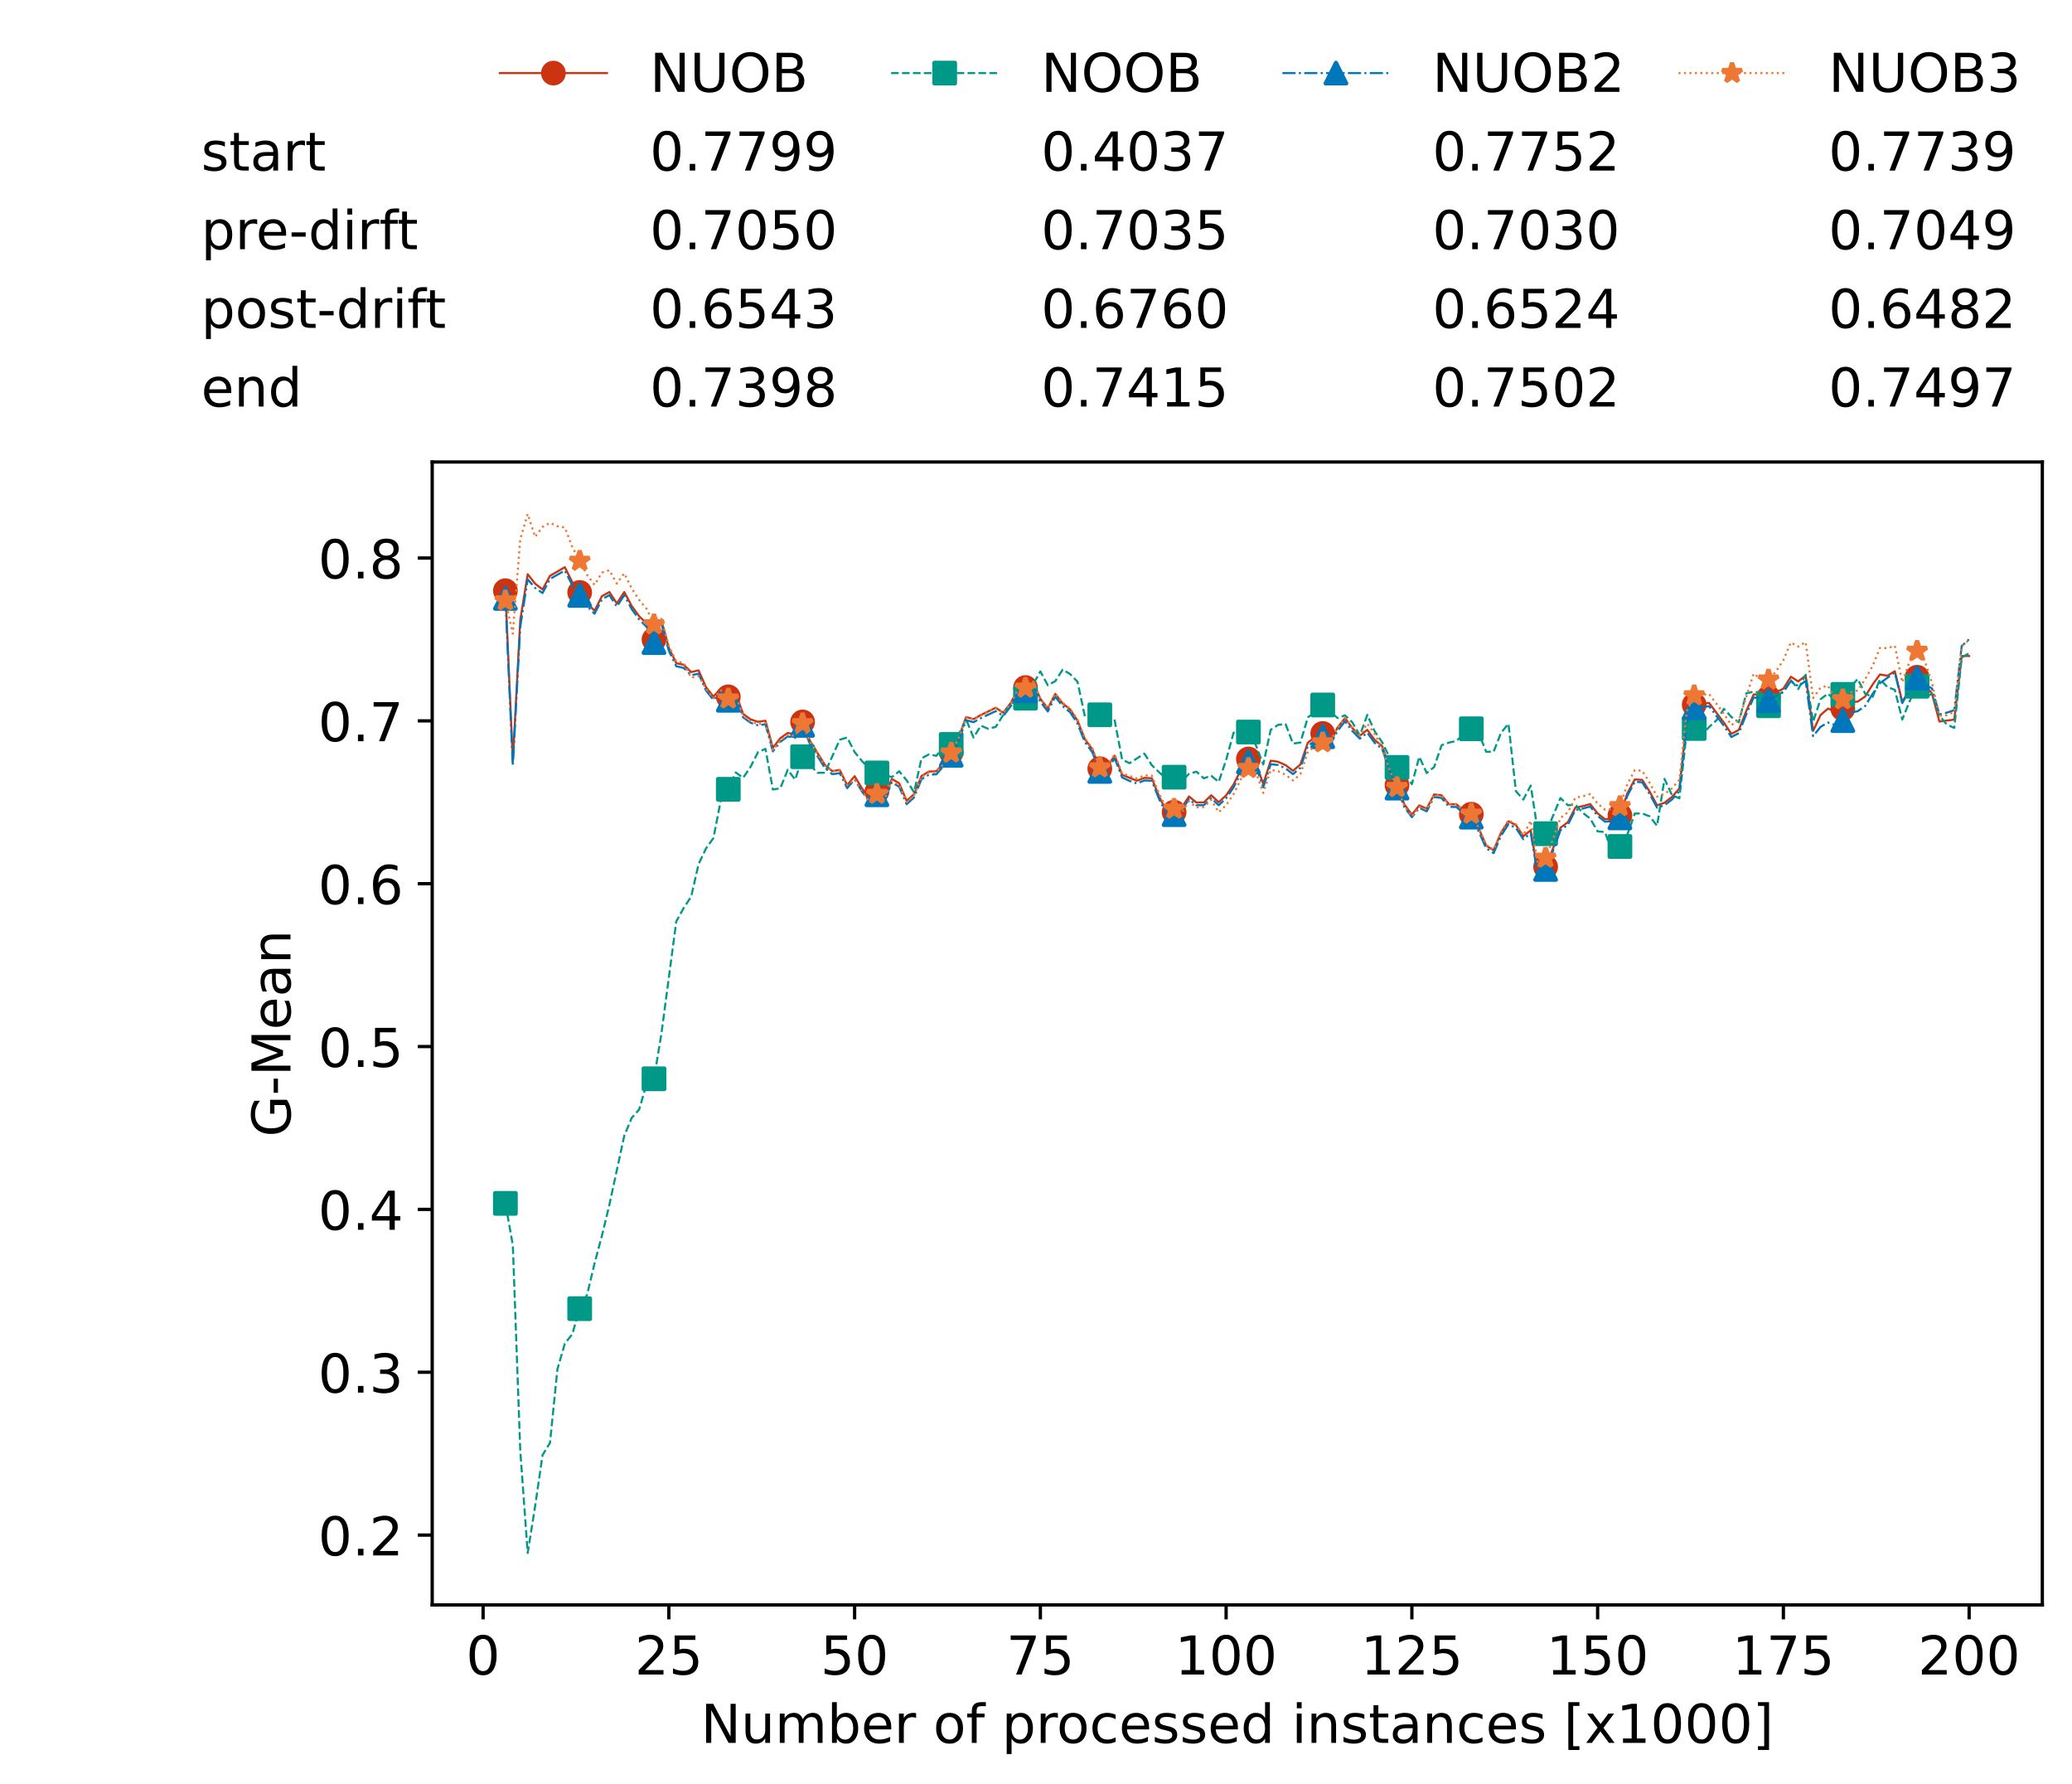 <?xml version="1.0" encoding="utf-8" standalone="no"?>
<!DOCTYPE svg PUBLIC "-//W3C//DTD SVG 1.1//EN"
  "http://www.w3.org/Graphics/SVG/1.1/DTD/svg11.dtd">
<!-- Created with matplotlib (https://matplotlib.org/) -->
<svg height="432.615pt" version="1.1" viewBox="0 0 502.65 432.615" width="502.65pt" xmlns="http://www.w3.org/2000/svg" xmlns:xlink="http://www.w3.org/1999/xlink">
 <defs>
  <style type="text/css">*{stroke-linecap:butt;stroke-linejoin:round;}</style>
 </defs>
 <g id="figure_1">
  <g id="patch_1">
   <path d="M 0 432.615 
L 502.65 432.615 
L 502.65 0 
L 0 0 
z
" style="fill:#ffffff;"/>
  </g>
  <g id="axes_1">
   <g id="patch_2">
    <path d="M 104.85 389.252 
L 495.45 389.252 
L 495.45 112.052 
L 104.85 112.052 
z
" style="fill:#ffffff;"/>
   </g>
   <g id="matplotlib.axis_1">
    <g id="xtick_1">
     <g id="line2d_1">
      <defs>
       <path d="M 0 0 
L 0 3.5 
" id="mc6d388afa5" style="stroke:#000000;stroke-width:0.8;"/>
      </defs>
      <g>
       <use style="stroke:#000000;stroke-width:0.8;" x="117.197" xlink:href="#mc6d388afa5" y="389.252"/>
      </g>
     </g>
     <g id="text_1">
      <!-- 0 -->
      <g transform="translate(113.061 406.13)scale(0.13 -0.13)">
       <defs>
        <path d="M 31.781 66.406 
Q 24.172 66.406 20.328 58.906 
Q 16.5 51.422 16.5 36.375 
Q 16.5 21.391 20.328 13.891 
Q 24.172 6.391 31.781 6.391 
Q 39.453 6.391 43.281 13.891 
Q 47.125 21.391 47.125 36.375 
Q 47.125 51.422 43.281 58.906 
Q 39.453 66.406 31.781 66.406 
z
M 31.781 74.219 
Q 44.047 74.219 50.516 64.516 
Q 56.984 54.828 56.984 36.375 
Q 56.984 17.969 50.516 8.266 
Q 44.047 -1.422 31.781 -1.422 
Q 19.531 -1.422 13.062 8.266 
Q 6.594 17.969 6.594 36.375 
Q 6.594 54.828 13.062 64.516 
Q 19.531 74.219 31.781 74.219 
z
" id="DejaVuSans-48"/>
       </defs>
       <use xlink:href="#DejaVuSans-48"/>
      </g>
     </g>
    </g>
    <g id="xtick_2">
     <g id="line2d_2">
      <g>
       <use style="stroke:#000000;stroke-width:0.8;" x="162.259" xlink:href="#mc6d388afa5" y="389.252"/>
      </g>
     </g>
     <g id="text_2">
      <!-- 25 -->
      <g transform="translate(153.988 406.13)scale(0.13 -0.13)">
       <defs>
        <path d="M 19.188 8.297 
L 53.609 8.297 
L 53.609 0 
L 7.328 0 
L 7.328 8.297 
Q 12.938 14.109 22.625 23.891 
Q 32.328 33.688 34.812 36.531 
Q 39.547 41.844 41.422 45.531 
Q 43.312 49.219 43.312 52.781 
Q 43.312 58.594 39.234 62.25 
Q 35.156 65.922 28.609 65.922 
Q 23.969 65.922 18.812 64.312 
Q 13.672 62.703 7.812 59.422 
L 7.812 69.391 
Q 13.766 71.781 18.938 73 
Q 24.125 74.219 28.422 74.219 
Q 39.75 74.219 46.484 68.547 
Q 53.219 62.891 53.219 53.422 
Q 53.219 48.922 51.531 44.891 
Q 49.859 40.875 45.406 35.406 
Q 44.188 33.984 37.641 27.219 
Q 31.109 20.453 19.188 8.297 
z
" id="DejaVuSans-50"/>
        <path d="M 10.797 72.906 
L 49.516 72.906 
L 49.516 64.594 
L 19.828 64.594 
L 19.828 46.734 
Q 21.969 47.469 24.109 47.828 
Q 26.266 48.188 28.422 48.188 
Q 40.625 48.188 47.75 41.5 
Q 54.891 34.812 54.891 23.391 
Q 54.891 11.625 47.562 5.094 
Q 40.234 -1.422 26.906 -1.422 
Q 22.312 -1.422 17.547 -0.641 
Q 12.797 0.141 7.719 1.703 
L 7.719 11.625 
Q 12.109 9.234 16.797 8.062 
Q 21.484 6.891 26.703 6.891 
Q 35.156 6.891 40.078 11.328 
Q 45.016 15.766 45.016 23.391 
Q 45.016 31 40.078 35.438 
Q 35.156 39.891 26.703 39.891 
Q 22.75 39.891 18.812 39.016 
Q 14.891 38.141 10.797 36.281 
z
" id="DejaVuSans-53"/>
       </defs>
       <use xlink:href="#DejaVuSans-50"/>
       <use x="63.623" xlink:href="#DejaVuSans-53"/>
      </g>
     </g>
    </g>
    <g id="xtick_3">
     <g id="line2d_3">
      <g>
       <use style="stroke:#000000;stroke-width:0.8;" x="207.322" xlink:href="#mc6d388afa5" y="389.252"/>
      </g>
     </g>
     <g id="text_3">
      <!-- 50 -->
      <g transform="translate(199.05 406.13)scale(0.13 -0.13)">
       <use xlink:href="#DejaVuSans-53"/>
       <use x="63.623" xlink:href="#DejaVuSans-48"/>
      </g>
     </g>
    </g>
    <g id="xtick_4">
     <g id="line2d_4">
      <g>
       <use style="stroke:#000000;stroke-width:0.8;" x="252.384" xlink:href="#mc6d388afa5" y="389.252"/>
      </g>
     </g>
     <g id="text_4">
      <!-- 75 -->
      <g transform="translate(244.113 406.13)scale(0.13 -0.13)">
       <defs>
        <path d="M 8.203 72.906 
L 55.078 72.906 
L 55.078 68.703 
L 28.609 0 
L 18.312 0 
L 43.219 64.594 
L 8.203 64.594 
z
" id="DejaVuSans-55"/>
       </defs>
       <use xlink:href="#DejaVuSans-55"/>
       <use x="63.623" xlink:href="#DejaVuSans-53"/>
      </g>
     </g>
    </g>
    <g id="xtick_5">
     <g id="line2d_5">
      <g>
       <use style="stroke:#000000;stroke-width:0.8;" x="297.446" xlink:href="#mc6d388afa5" y="389.252"/>
      </g>
     </g>
     <g id="text_5">
      <!-- 100 -->
      <g transform="translate(285.039 406.13)scale(0.13 -0.13)">
       <defs>
        <path d="M 12.406 8.297 
L 28.516 8.297 
L 28.516 63.922 
L 10.984 60.406 
L 10.984 69.391 
L 28.422 72.906 
L 38.281 72.906 
L 38.281 8.297 
L 54.391 8.297 
L 54.391 0 
L 12.406 0 
z
" id="DejaVuSans-49"/>
       </defs>
       <use xlink:href="#DejaVuSans-49"/>
       <use x="63.623" xlink:href="#DejaVuSans-48"/>
       <use x="127.246" xlink:href="#DejaVuSans-48"/>
      </g>
     </g>
    </g>
    <g id="xtick_6">
     <g id="line2d_6">
      <g>
       <use style="stroke:#000000;stroke-width:0.8;" x="342.509" xlink:href="#mc6d388afa5" y="389.252"/>
      </g>
     </g>
     <g id="text_6">
      <!-- 125 -->
      <g transform="translate(330.102 406.13)scale(0.13 -0.13)">
       <use xlink:href="#DejaVuSans-49"/>
       <use x="63.623" xlink:href="#DejaVuSans-50"/>
       <use x="127.246" xlink:href="#DejaVuSans-53"/>
      </g>
     </g>
    </g>
    <g id="xtick_7">
     <g id="line2d_7">
      <g>
       <use style="stroke:#000000;stroke-width:0.8;" x="387.571" xlink:href="#mc6d388afa5" y="389.252"/>
      </g>
     </g>
     <g id="text_7">
      <!-- 150 -->
      <g transform="translate(375.164 406.13)scale(0.13 -0.13)">
       <use xlink:href="#DejaVuSans-49"/>
       <use x="63.623" xlink:href="#DejaVuSans-53"/>
       <use x="127.246" xlink:href="#DejaVuSans-48"/>
      </g>
     </g>
    </g>
    <g id="xtick_8">
     <g id="line2d_8">
      <g>
       <use style="stroke:#000000;stroke-width:0.8;" x="432.633" xlink:href="#mc6d388afa5" y="389.252"/>
      </g>
     </g>
     <g id="text_8">
      <!-- 175 -->
      <g transform="translate(420.226 406.13)scale(0.13 -0.13)">
       <use xlink:href="#DejaVuSans-49"/>
       <use x="63.623" xlink:href="#DejaVuSans-55"/>
       <use x="127.246" xlink:href="#DejaVuSans-53"/>
      </g>
     </g>
    </g>
    <g id="xtick_9">
     <g id="line2d_9">
      <g>
       <use style="stroke:#000000;stroke-width:0.8;" x="477.695" xlink:href="#mc6d388afa5" y="389.252"/>
      </g>
     </g>
     <g id="text_9">
      <!-- 200 -->
      <g transform="translate(465.289 406.13)scale(0.13 -0.13)">
       <use xlink:href="#DejaVuSans-50"/>
       <use x="63.623" xlink:href="#DejaVuSans-48"/>
       <use x="127.246" xlink:href="#DejaVuSans-48"/>
      </g>
     </g>
    </g>
    <g id="text_10">
     <!-- Number of processed instances [x1000] -->
     <g transform="translate(170.025 422.711)scale(0.13 -0.13)">
      <defs>
       <path d="M 9.812 72.906 
L 23.094 72.906 
L 55.422 11.922 
L 55.422 72.906 
L 64.984 72.906 
L 64.984 0 
L 51.703 0 
L 19.391 60.984 
L 19.391 0 
L 9.812 0 
z
" id="DejaVuSans-78"/>
       <path d="M 8.5 21.578 
L 8.5 54.688 
L 17.484 54.688 
L 17.484 21.922 
Q 17.484 14.156 20.5 10.266 
Q 23.531 6.391 29.594 6.391 
Q 36.859 6.391 41.078 11.031 
Q 45.312 15.672 45.312 23.688 
L 45.312 54.688 
L 54.297 54.688 
L 54.297 0 
L 45.312 0 
L 45.312 8.406 
Q 42.047 3.422 37.719 1 
Q 33.406 -1.422 27.688 -1.422 
Q 18.266 -1.422 13.375 4.438 
Q 8.5 10.297 8.5 21.578 
z
M 31.109 56 
z
" id="DejaVuSans-117"/>
       <path d="M 52 44.188 
Q 55.375 50.25 60.062 53.125 
Q 64.75 56 71.094 56 
Q 79.641 56 84.281 50.016 
Q 88.922 44.047 88.922 33.016 
L 88.922 0 
L 79.891 0 
L 79.891 32.719 
Q 79.891 40.578 77.094 44.375 
Q 74.312 48.188 68.609 48.188 
Q 61.625 48.188 57.562 43.547 
Q 53.516 38.922 53.516 30.906 
L 53.516 0 
L 44.484 0 
L 44.484 32.719 
Q 44.484 40.625 41.703 44.406 
Q 38.922 48.188 33.109 48.188 
Q 26.219 48.188 22.156 43.531 
Q 18.109 38.875 18.109 30.906 
L 18.109 0 
L 9.078 0 
L 9.078 54.688 
L 18.109 54.688 
L 18.109 46.188 
Q 21.188 51.219 25.484 53.609 
Q 29.781 56 35.688 56 
Q 41.656 56 45.828 52.969 
Q 50 49.953 52 44.188 
z
" id="DejaVuSans-109"/>
       <path d="M 48.688 27.297 
Q 48.688 37.203 44.609 42.844 
Q 40.531 48.484 33.406 48.484 
Q 26.266 48.484 22.188 42.844 
Q 18.109 37.203 18.109 27.297 
Q 18.109 17.391 22.188 11.75 
Q 26.266 6.109 33.406 6.109 
Q 40.531 6.109 44.609 11.75 
Q 48.688 17.391 48.688 27.297 
z
M 18.109 46.391 
Q 20.953 51.266 25.266 53.625 
Q 29.594 56 35.594 56 
Q 45.562 56 51.781 48.094 
Q 58.016 40.188 58.016 27.297 
Q 58.016 14.406 51.781 6.484 
Q 45.562 -1.422 35.594 -1.422 
Q 29.594 -1.422 25.266 0.953 
Q 20.953 3.328 18.109 8.203 
L 18.109 0 
L 9.078 0 
L 9.078 75.984 
L 18.109 75.984 
z
" id="DejaVuSans-98"/>
       <path d="M 56.203 29.594 
L 56.203 25.203 
L 14.891 25.203 
Q 15.484 15.922 20.484 11.062 
Q 25.484 6.203 34.422 6.203 
Q 39.594 6.203 44.453 7.469 
Q 49.312 8.734 54.109 11.281 
L 54.109 2.781 
Q 49.266 0.734 44.188 -0.344 
Q 39.109 -1.422 33.891 -1.422 
Q 20.797 -1.422 13.156 6.188 
Q 5.516 13.812 5.516 26.812 
Q 5.516 40.234 12.766 48.109 
Q 20.016 56 32.328 56 
Q 43.359 56 49.781 48.891 
Q 56.203 41.797 56.203 29.594 
z
M 47.219 32.234 
Q 47.125 39.594 43.094 43.984 
Q 39.062 48.391 32.422 48.391 
Q 24.906 48.391 20.391 44.141 
Q 15.875 39.891 15.188 32.172 
z
" id="DejaVuSans-101"/>
       <path d="M 41.109 46.297 
Q 39.594 47.172 37.812 47.578 
Q 36.031 48 33.891 48 
Q 26.266 48 22.188 43.047 
Q 18.109 38.094 18.109 28.812 
L 18.109 0 
L 9.078 0 
L 9.078 54.688 
L 18.109 54.688 
L 18.109 46.188 
Q 20.953 51.172 25.484 53.578 
Q 30.031 56 36.531 56 
Q 37.453 56 38.578 55.875 
Q 39.703 55.766 41.062 55.516 
z
" id="DejaVuSans-114"/>
       <path id="DejaVuSans-32"/>
       <path d="M 30.609 48.391 
Q 23.391 48.391 19.188 42.75 
Q 14.984 37.109 14.984 27.297 
Q 14.984 17.484 19.156 11.844 
Q 23.344 6.203 30.609 6.203 
Q 37.797 6.203 41.984 11.859 
Q 46.188 17.531 46.188 27.297 
Q 46.188 37.016 41.984 42.703 
Q 37.797 48.391 30.609 48.391 
z
M 30.609 56 
Q 42.328 56 49.016 48.375 
Q 55.719 40.766 55.719 27.297 
Q 55.719 13.875 49.016 6.219 
Q 42.328 -1.422 30.609 -1.422 
Q 18.844 -1.422 12.172 6.219 
Q 5.516 13.875 5.516 27.297 
Q 5.516 40.766 12.172 48.375 
Q 18.844 56 30.609 56 
z
" id="DejaVuSans-111"/>
       <path d="M 37.109 75.984 
L 37.109 68.5 
L 28.516 68.5 
Q 23.688 68.5 21.797 66.547 
Q 19.922 64.594 19.922 59.516 
L 19.922 54.688 
L 34.719 54.688 
L 34.719 47.703 
L 19.922 47.703 
L 19.922 0 
L 10.891 0 
L 10.891 47.703 
L 2.297 47.703 
L 2.297 54.688 
L 10.891 54.688 
L 10.891 58.5 
Q 10.891 67.625 15.141 71.797 
Q 19.391 75.984 28.609 75.984 
z
" id="DejaVuSans-102"/>
       <path d="M 18.109 8.203 
L 18.109 -20.797 
L 9.078 -20.797 
L 9.078 54.688 
L 18.109 54.688 
L 18.109 46.391 
Q 20.953 51.266 25.266 53.625 
Q 29.594 56 35.594 56 
Q 45.562 56 51.781 48.094 
Q 58.016 40.188 58.016 27.297 
Q 58.016 14.406 51.781 6.484 
Q 45.562 -1.422 35.594 -1.422 
Q 29.594 -1.422 25.266 0.953 
Q 20.953 3.328 18.109 8.203 
z
M 48.688 27.297 
Q 48.688 37.203 44.609 42.844 
Q 40.531 48.484 33.406 48.484 
Q 26.266 48.484 22.188 42.844 
Q 18.109 37.203 18.109 27.297 
Q 18.109 17.391 22.188 11.75 
Q 26.266 6.109 33.406 6.109 
Q 40.531 6.109 44.609 11.75 
Q 48.688 17.391 48.688 27.297 
z
" id="DejaVuSans-112"/>
       <path d="M 48.781 52.594 
L 48.781 44.188 
Q 44.969 46.297 41.141 47.344 
Q 37.312 48.391 33.406 48.391 
Q 24.656 48.391 19.812 42.844 
Q 14.984 37.312 14.984 27.297 
Q 14.984 17.281 19.812 11.734 
Q 24.656 6.203 33.406 6.203 
Q 37.312 6.203 41.141 7.25 
Q 44.969 8.297 48.781 10.406 
L 48.781 2.094 
Q 45.016 0.344 40.984 -0.531 
Q 36.969 -1.422 32.422 -1.422 
Q 20.062 -1.422 12.781 6.344 
Q 5.516 14.109 5.516 27.297 
Q 5.516 40.672 12.859 48.328 
Q 20.219 56 33.016 56 
Q 37.156 56 41.109 55.141 
Q 45.062 54.297 48.781 52.594 
z
" id="DejaVuSans-99"/>
       <path d="M 44.281 53.078 
L 44.281 44.578 
Q 40.484 46.531 36.375 47.5 
Q 32.281 48.484 27.875 48.484 
Q 21.188 48.484 17.844 46.438 
Q 14.5 44.391 14.5 40.281 
Q 14.5 37.156 16.891 35.375 
Q 19.281 33.594 26.516 31.984 
L 29.594 31.297 
Q 39.156 29.25 43.188 25.516 
Q 47.219 21.781 47.219 15.094 
Q 47.219 7.469 41.188 3.016 
Q 35.156 -1.422 24.609 -1.422 
Q 20.219 -1.422 15.453 -0.562 
Q 10.688 0.297 5.422 2 
L 5.422 11.281 
Q 10.406 8.688 15.234 7.391 
Q 20.062 6.109 24.812 6.109 
Q 31.156 6.109 34.562 8.281 
Q 37.984 10.453 37.984 14.406 
Q 37.984 18.062 35.516 20.016 
Q 33.062 21.969 24.703 23.781 
L 21.578 24.516 
Q 13.234 26.266 9.516 29.906 
Q 5.812 33.547 5.812 39.891 
Q 5.812 47.609 11.281 51.797 
Q 16.75 56 26.812 56 
Q 31.781 56 36.172 55.266 
Q 40.578 54.547 44.281 53.078 
z
" id="DejaVuSans-115"/>
       <path d="M 45.406 46.391 
L 45.406 75.984 
L 54.391 75.984 
L 54.391 0 
L 45.406 0 
L 45.406 8.203 
Q 42.578 3.328 38.25 0.953 
Q 33.938 -1.422 27.875 -1.422 
Q 17.969 -1.422 11.734 6.484 
Q 5.516 14.406 5.516 27.297 
Q 5.516 40.188 11.734 48.094 
Q 17.969 56 27.875 56 
Q 33.938 56 38.25 53.625 
Q 42.578 51.266 45.406 46.391 
z
M 14.797 27.297 
Q 14.797 17.391 18.875 11.75 
Q 22.953 6.109 30.078 6.109 
Q 37.203 6.109 41.297 11.75 
Q 45.406 17.391 45.406 27.297 
Q 45.406 37.203 41.297 42.844 
Q 37.203 48.484 30.078 48.484 
Q 22.953 48.484 18.875 42.844 
Q 14.797 37.203 14.797 27.297 
z
" id="DejaVuSans-100"/>
       <path d="M 9.422 54.688 
L 18.406 54.688 
L 18.406 0 
L 9.422 0 
z
M 9.422 75.984 
L 18.406 75.984 
L 18.406 64.594 
L 9.422 64.594 
z
" id="DejaVuSans-105"/>
       <path d="M 54.891 33.016 
L 54.891 0 
L 45.906 0 
L 45.906 32.719 
Q 45.906 40.484 42.875 44.328 
Q 39.844 48.188 33.797 48.188 
Q 26.516 48.188 22.312 43.547 
Q 18.109 38.922 18.109 30.906 
L 18.109 0 
L 9.078 0 
L 9.078 54.688 
L 18.109 54.688 
L 18.109 46.188 
Q 21.344 51.125 25.703 53.562 
Q 30.078 56 35.797 56 
Q 45.219 56 50.047 50.172 
Q 54.891 44.344 54.891 33.016 
z
" id="DejaVuSans-110"/>
       <path d="M 18.312 70.219 
L 18.312 54.688 
L 36.812 54.688 
L 36.812 47.703 
L 18.312 47.703 
L 18.312 18.016 
Q 18.312 11.328 20.141 9.422 
Q 21.969 7.516 27.594 7.516 
L 36.812 7.516 
L 36.812 0 
L 27.594 0 
Q 17.188 0 13.234 3.875 
Q 9.281 7.766 9.281 18.016 
L 9.281 47.703 
L 2.688 47.703 
L 2.688 54.688 
L 9.281 54.688 
L 9.281 70.219 
z
" id="DejaVuSans-116"/>
       <path d="M 34.281 27.484 
Q 23.391 27.484 19.188 25 
Q 14.984 22.516 14.984 16.5 
Q 14.984 11.719 18.141 8.906 
Q 21.297 6.109 26.703 6.109 
Q 34.188 6.109 38.703 11.406 
Q 43.219 16.703 43.219 25.484 
L 43.219 27.484 
z
M 52.203 31.203 
L 52.203 0 
L 43.219 0 
L 43.219 8.297 
Q 40.141 3.328 35.547 0.953 
Q 30.953 -1.422 24.312 -1.422 
Q 15.922 -1.422 10.953 3.297 
Q 6 8.016 6 15.922 
Q 6 25.141 12.172 29.828 
Q 18.359 34.516 30.609 34.516 
L 43.219 34.516 
L 43.219 35.406 
Q 43.219 41.609 39.141 45 
Q 35.062 48.391 27.688 48.391 
Q 23 48.391 18.547 47.266 
Q 14.109 46.141 10.016 43.891 
L 10.016 52.203 
Q 14.938 54.109 19.578 55.047 
Q 24.219 56 28.609 56 
Q 40.484 56 46.344 49.844 
Q 52.203 43.703 52.203 31.203 
z
" id="DejaVuSans-97"/>
       <path d="M 8.594 75.984 
L 29.297 75.984 
L 29.297 69 
L 17.578 69 
L 17.578 -6.203 
L 29.297 -6.203 
L 29.297 -13.188 
L 8.594 -13.188 
z
" id="DejaVuSans-91"/>
       <path d="M 54.891 54.688 
L 35.109 28.078 
L 55.906 0 
L 45.312 0 
L 29.391 21.484 
L 13.484 0 
L 2.875 0 
L 24.125 28.609 
L 4.688 54.688 
L 15.281 54.688 
L 29.781 35.203 
L 44.281 54.688 
z
" id="DejaVuSans-120"/>
       <path d="M 30.422 75.984 
L 30.422 -13.188 
L 9.719 -13.188 
L 9.719 -6.203 
L 21.391 -6.203 
L 21.391 69 
L 9.719 69 
L 9.719 75.984 
z
" id="DejaVuSans-93"/>
      </defs>
      <use xlink:href="#DejaVuSans-78"/>
      <use x="74.805" xlink:href="#DejaVuSans-117"/>
      <use x="138.184" xlink:href="#DejaVuSans-109"/>
      <use x="235.596" xlink:href="#DejaVuSans-98"/>
      <use x="299.072" xlink:href="#DejaVuSans-101"/>
      <use x="360.596" xlink:href="#DejaVuSans-114"/>
      <use x="401.709" xlink:href="#DejaVuSans-32"/>
      <use x="433.496" xlink:href="#DejaVuSans-111"/>
      <use x="494.678" xlink:href="#DejaVuSans-102"/>
      <use x="529.883" xlink:href="#DejaVuSans-32"/>
      <use x="561.67" xlink:href="#DejaVuSans-112"/>
      <use x="625.146" xlink:href="#DejaVuSans-114"/>
      <use x="664.01" xlink:href="#DejaVuSans-111"/>
      <use x="725.191" xlink:href="#DejaVuSans-99"/>
      <use x="780.172" xlink:href="#DejaVuSans-101"/>
      <use x="841.695" xlink:href="#DejaVuSans-115"/>
      <use x="893.795" xlink:href="#DejaVuSans-115"/>
      <use x="945.895" xlink:href="#DejaVuSans-101"/>
      <use x="1007.418" xlink:href="#DejaVuSans-100"/>
      <use x="1070.895" xlink:href="#DejaVuSans-32"/>
      <use x="1102.682" xlink:href="#DejaVuSans-105"/>
      <use x="1130.465" xlink:href="#DejaVuSans-110"/>
      <use x="1193.844" xlink:href="#DejaVuSans-115"/>
      <use x="1245.943" xlink:href="#DejaVuSans-116"/>
      <use x="1285.152" xlink:href="#DejaVuSans-97"/>
      <use x="1346.432" xlink:href="#DejaVuSans-110"/>
      <use x="1409.811" xlink:href="#DejaVuSans-99"/>
      <use x="1464.791" xlink:href="#DejaVuSans-101"/>
      <use x="1526.314" xlink:href="#DejaVuSans-115"/>
      <use x="1578.414" xlink:href="#DejaVuSans-32"/>
      <use x="1610.201" xlink:href="#DejaVuSans-91"/>
      <use x="1649.215" xlink:href="#DejaVuSans-120"/>
      <use x="1708.395" xlink:href="#DejaVuSans-49"/>
      <use x="1772.018" xlink:href="#DejaVuSans-48"/>
      <use x="1835.641" xlink:href="#DejaVuSans-48"/>
      <use x="1899.264" xlink:href="#DejaVuSans-48"/>
      <use x="1962.887" xlink:href="#DejaVuSans-93"/>
     </g>
    </g>
   </g>
   <g id="matplotlib.axis_2">
    <g id="ytick_1">
     <g id="line2d_10">
      <defs>
       <path d="M 0 0 
L -3.5 0 
" id="m0187d5ac61" style="stroke:#000000;stroke-width:0.8;"/>
      </defs>
      <g>
       <use style="stroke:#000000;stroke-width:0.8;" x="104.85" xlink:href="#m0187d5ac61" y="372.308"/>
      </g>
     </g>
     <g id="text_11">
      <!-- 0.2 -->
      <g transform="translate(77.176 377.247)scale(0.13 -0.13)">
       <defs>
        <path d="M 10.688 12.406 
L 21 12.406 
L 21 0 
L 10.688 0 
z
" id="DejaVuSans-46"/>
       </defs>
       <use xlink:href="#DejaVuSans-48"/>
       <use x="63.623" xlink:href="#DejaVuSans-46"/>
       <use x="95.41" xlink:href="#DejaVuSans-50"/>
      </g>
     </g>
    </g>
    <g id="ytick_2">
     <g id="line2d_11">
      <g>
       <use style="stroke:#000000;stroke-width:0.8;" x="104.85" xlink:href="#m0187d5ac61" y="332.814"/>
      </g>
     </g>
     <g id="text_12">
      <!-- 0.3 -->
      <g transform="translate(77.176 337.753)scale(0.13 -0.13)">
       <defs>
        <path d="M 40.578 39.312 
Q 47.656 37.797 51.625 33 
Q 55.609 28.219 55.609 21.188 
Q 55.609 10.406 48.188 4.484 
Q 40.766 -1.422 27.094 -1.422 
Q 22.516 -1.422 17.656 -0.516 
Q 12.797 0.391 7.625 2.203 
L 7.625 11.719 
Q 11.719 9.328 16.594 8.109 
Q 21.484 6.891 26.812 6.891 
Q 36.078 6.891 40.938 10.547 
Q 45.797 14.203 45.797 21.188 
Q 45.797 27.641 41.281 31.266 
Q 36.766 34.906 28.719 34.906 
L 20.219 34.906 
L 20.219 43.016 
L 29.109 43.016 
Q 36.375 43.016 40.234 45.922 
Q 44.094 48.828 44.094 54.297 
Q 44.094 59.906 40.109 62.906 
Q 36.141 65.922 28.719 65.922 
Q 24.656 65.922 20.016 65.031 
Q 15.375 64.156 9.812 62.312 
L 9.812 71.094 
Q 15.438 72.656 20.344 73.438 
Q 25.25 74.219 29.594 74.219 
Q 40.828 74.219 47.359 69.109 
Q 53.906 64.016 53.906 55.328 
Q 53.906 49.266 50.438 45.094 
Q 46.969 40.922 40.578 39.312 
z
" id="DejaVuSans-51"/>
       </defs>
       <use xlink:href="#DejaVuSans-48"/>
       <use x="63.623" xlink:href="#DejaVuSans-46"/>
       <use x="95.41" xlink:href="#DejaVuSans-51"/>
      </g>
     </g>
    </g>
    <g id="ytick_3">
     <g id="line2d_12">
      <g>
       <use style="stroke:#000000;stroke-width:0.8;" x="104.85" xlink:href="#m0187d5ac61" y="293.32"/>
      </g>
     </g>
     <g id="text_13">
      <!-- 0.4 -->
      <g transform="translate(77.176 298.259)scale(0.13 -0.13)">
       <defs>
        <path d="M 37.797 64.312 
L 12.891 25.391 
L 37.797 25.391 
z
M 35.203 72.906 
L 47.609 72.906 
L 47.609 25.391 
L 58.016 25.391 
L 58.016 17.188 
L 47.609 17.188 
L 47.609 0 
L 37.797 0 
L 37.797 17.188 
L 4.891 17.188 
L 4.891 26.703 
z
" id="DejaVuSans-52"/>
       </defs>
       <use xlink:href="#DejaVuSans-48"/>
       <use x="63.623" xlink:href="#DejaVuSans-46"/>
       <use x="95.41" xlink:href="#DejaVuSans-52"/>
      </g>
     </g>
    </g>
    <g id="ytick_4">
     <g id="line2d_13">
      <g>
       <use style="stroke:#000000;stroke-width:0.8;" x="104.85" xlink:href="#m0187d5ac61" y="253.825"/>
      </g>
     </g>
     <g id="text_14">
      <!-- 0.5 -->
      <g transform="translate(77.176 258.764)scale(0.13 -0.13)">
       <use xlink:href="#DejaVuSans-48"/>
       <use x="63.623" xlink:href="#DejaVuSans-46"/>
       <use x="95.41" xlink:href="#DejaVuSans-53"/>
      </g>
     </g>
    </g>
    <g id="ytick_5">
     <g id="line2d_14">
      <g>
       <use style="stroke:#000000;stroke-width:0.8;" x="104.85" xlink:href="#m0187d5ac61" y="214.331"/>
      </g>
     </g>
     <g id="text_15">
      <!-- 0.6 -->
      <g transform="translate(77.176 219.27)scale(0.13 -0.13)">
       <defs>
        <path d="M 33.016 40.375 
Q 26.375 40.375 22.484 35.828 
Q 18.609 31.297 18.609 23.391 
Q 18.609 15.531 22.484 10.953 
Q 26.375 6.391 33.016 6.391 
Q 39.656 6.391 43.531 10.953 
Q 47.406 15.531 47.406 23.391 
Q 47.406 31.297 43.531 35.828 
Q 39.656 40.375 33.016 40.375 
z
M 52.594 71.297 
L 52.594 62.312 
Q 48.875 64.062 45.094 64.984 
Q 41.312 65.922 37.594 65.922 
Q 27.828 65.922 22.672 59.328 
Q 17.531 52.734 16.797 39.406 
Q 19.672 43.656 24.016 45.922 
Q 28.375 48.188 33.594 48.188 
Q 44.578 48.188 50.953 41.516 
Q 57.328 34.859 57.328 23.391 
Q 57.328 12.156 50.688 5.359 
Q 44.047 -1.422 33.016 -1.422 
Q 20.359 -1.422 13.672 8.266 
Q 6.984 17.969 6.984 36.375 
Q 6.984 53.656 15.188 63.938 
Q 23.391 74.219 37.203 74.219 
Q 40.922 74.219 44.703 73.484 
Q 48.484 72.75 52.594 71.297 
z
" id="DejaVuSans-54"/>
       </defs>
       <use xlink:href="#DejaVuSans-48"/>
       <use x="63.623" xlink:href="#DejaVuSans-46"/>
       <use x="95.41" xlink:href="#DejaVuSans-54"/>
      </g>
     </g>
    </g>
    <g id="ytick_6">
     <g id="line2d_15">
      <g>
       <use style="stroke:#000000;stroke-width:0.8;" x="104.85" xlink:href="#m0187d5ac61" y="174.837"/>
      </g>
     </g>
     <g id="text_16">
      <!-- 0.7 -->
      <g transform="translate(77.176 179.776)scale(0.13 -0.13)">
       <use xlink:href="#DejaVuSans-48"/>
       <use x="63.623" xlink:href="#DejaVuSans-46"/>
       <use x="95.41" xlink:href="#DejaVuSans-55"/>
      </g>
     </g>
    </g>
    <g id="ytick_7">
     <g id="line2d_16">
      <g>
       <use style="stroke:#000000;stroke-width:0.8;" x="104.85" xlink:href="#m0187d5ac61" y="135.343"/>
      </g>
     </g>
     <g id="text_17">
      <!-- 0.8 -->
      <g transform="translate(77.176 140.282)scale(0.13 -0.13)">
       <defs>
        <path d="M 31.781 34.625 
Q 24.75 34.625 20.719 30.859 
Q 16.703 27.094 16.703 20.516 
Q 16.703 13.922 20.719 10.156 
Q 24.75 6.391 31.781 6.391 
Q 38.812 6.391 42.859 10.172 
Q 46.922 13.969 46.922 20.516 
Q 46.922 27.094 42.891 30.859 
Q 38.875 34.625 31.781 34.625 
z
M 21.922 38.812 
Q 15.578 40.375 12.031 44.719 
Q 8.5 49.078 8.5 55.328 
Q 8.5 64.062 14.719 69.141 
Q 20.953 74.219 31.781 74.219 
Q 42.672 74.219 48.875 69.141 
Q 55.078 64.062 55.078 55.328 
Q 55.078 49.078 51.531 44.719 
Q 48 40.375 41.703 38.812 
Q 48.828 37.156 52.797 32.312 
Q 56.781 27.484 56.781 20.516 
Q 56.781 9.906 50.312 4.234 
Q 43.844 -1.422 31.781 -1.422 
Q 19.734 -1.422 13.25 4.234 
Q 6.781 9.906 6.781 20.516 
Q 6.781 27.484 10.781 32.312 
Q 14.797 37.156 21.922 38.812 
z
M 18.312 54.391 
Q 18.312 48.734 21.844 45.562 
Q 25.391 42.391 31.781 42.391 
Q 38.141 42.391 41.719 45.562 
Q 45.312 48.734 45.312 54.391 
Q 45.312 60.062 41.719 63.234 
Q 38.141 66.406 31.781 66.406 
Q 25.391 66.406 21.844 63.234 
Q 18.312 60.062 18.312 54.391 
z
" id="DejaVuSans-56"/>
       </defs>
       <use xlink:href="#DejaVuSans-48"/>
       <use x="63.623" xlink:href="#DejaVuSans-46"/>
       <use x="95.41" xlink:href="#DejaVuSans-56"/>
      </g>
     </g>
    </g>
    <g id="text_18">
     <!-- G-Mean -->
     <g transform="translate(70.472 275.744)rotate(-90)scale(0.13 -0.13)">
      <defs>
       <path d="M 59.516 10.406 
L 59.516 29.984 
L 43.406 29.984 
L 43.406 38.094 
L 69.281 38.094 
L 69.281 6.781 
Q 63.578 2.734 56.688 0.656 
Q 49.812 -1.422 42 -1.422 
Q 24.906 -1.422 15.25 8.562 
Q 5.609 18.562 5.609 36.375 
Q 5.609 54.25 15.25 64.234 
Q 24.906 74.219 42 74.219 
Q 49.125 74.219 55.547 72.453 
Q 61.969 70.703 67.391 67.281 
L 67.391 56.781 
Q 61.922 61.422 55.766 63.766 
Q 49.609 66.109 42.828 66.109 
Q 29.438 66.109 22.719 58.641 
Q 16.016 51.172 16.016 36.375 
Q 16.016 21.625 22.719 14.156 
Q 29.438 6.688 42.828 6.688 
Q 48.047 6.688 52.141 7.594 
Q 56.25 8.5 59.516 10.406 
z
" id="DejaVuSans-71"/>
       <path d="M 4.891 31.391 
L 31.203 31.391 
L 31.203 23.391 
L 4.891 23.391 
z
" id="DejaVuSans-45"/>
       <path d="M 9.812 72.906 
L 24.516 72.906 
L 43.109 23.297 
L 61.812 72.906 
L 76.516 72.906 
L 76.516 0 
L 66.891 0 
L 66.891 64.016 
L 48.094 14.016 
L 38.188 14.016 
L 19.391 64.016 
L 19.391 0 
L 9.812 0 
z
" id="DejaVuSans-77"/>
      </defs>
      <use xlink:href="#DejaVuSans-71"/>
      <use x="77.49" xlink:href="#DejaVuSans-45"/>
      <use x="113.574" xlink:href="#DejaVuSans-77"/>
      <use x="199.854" xlink:href="#DejaVuSans-101"/>
      <use x="261.377" xlink:href="#DejaVuSans-97"/>
      <use x="322.656" xlink:href="#DejaVuSans-110"/>
     </g>
    </g>
   </g>
   <g id="line2d_17"/>
   <g id="line2d_18"/>
   <g id="line2d_19"/>
   <g id="line2d_20"/>
   <g id="line2d_21"/>
   <g id="line2d_22">
    <path clip-path="url(#pfa13f80a40)" d="M 122.605 143.263 
L 124.407 184.621 
L 126.21 150.385 
L 128.012 139.267 
L 129.815 141.558 
L 131.617 142.958 
L 133.419 139.666 
L 137.024 137.565 
L 138.827 141.187 
L 142.432 146.3 
L 144.234 148.128 
L 146.037 144.577 
L 147.839 143.592 
L 149.642 146.355 
L 151.444 143.587 
L 153.247 146.976 
L 155.049 149.451 
L 156.852 151.239 
L 158.654 155.104 
L 160.457 150.453 
L 162.259 157.173 
L 164.062 160.844 
L 165.864 161.233 
L 167.667 163.004 
L 169.469 162.587 
L 171.272 166.671 
L 173.074 168.945 
L 174.877 166.943 
L 176.679 169.004 
L 178.482 168.184 
L 180.284 173.164 
L 182.087 174.473 
L 183.889 175.066 
L 185.692 174.809 
L 187.494 181.377 
L 189.297 179.033 
L 191.099 177.768 
L 192.902 178.099 
L 194.704 175.09 
L 196.507 179.708 
L 200.112 185.508 
L 201.914 187.034 
L 203.717 186.74 
L 205.519 190.413 
L 207.322 188.255 
L 209.124 191.224 
L 210.927 193.701 
L 212.729 192.002 
L 214.532 193.563 
L 216.334 188.909 
L 218.137 189.967 
L 219.939 194.24 
L 221.742 192.609 
L 223.544 188.214 
L 225.347 187.135 
L 227.149 187.047 
L 228.952 185.062 
L 230.754 182.452 
L 232.557 179.021 
L 234.359 173.902 
L 236.162 174.416 
L 237.964 173.413 
L 241.569 171.647 
L 243.372 172.86 
L 245.174 170.541 
L 246.976 167.161 
L 248.779 166.755 
L 250.581 165.346 
L 252.384 169.486 
L 254.186 171.844 
L 255.989 168.292 
L 257.791 170.613 
L 259.594 172.046 
L 261.396 174.804 
L 263.199 179.318 
L 265.001 181.752 
L 266.804 186.44 
L 268.606 185.936 
L 270.409 183.273 
L 272.211 187.925 
L 275.816 189.368 
L 277.619 188.657 
L 279.421 188.749 
L 281.224 193.28 
L 283.026 196.779 
L 284.829 196.975 
L 286.631 195.884 
L 288.434 193.163 
L 290.236 194.637 
L 292.039 194.609 
L 293.841 192.877 
L 295.644 194.562 
L 297.446 192.905 
L 299.249 190.266 
L 301.051 186.676 
L 302.854 184.073 
L 304.656 185.087 
L 306.459 190.105 
L 308.261 184.491 
L 310.064 184.752 
L 311.866 185.572 
L 313.669 186.944 
L 315.471 185.407 
L 317.274 180.119 
L 319.076 178.753 
L 320.879 177.891 
L 322.681 179.899 
L 324.484 176.455 
L 326.286 174.18 
L 328.089 176.601 
L 329.891 178.434 
L 331.694 177.015 
L 333.496 179.486 
L 335.299 180.953 
L 337.101 186.159 
L 338.904 190.445 
L 340.706 195.119 
L 342.509 197.578 
L 344.311 195.34 
L 346.114 196.136 
L 347.916 192.67 
L 349.719 192.9 
L 351.521 195.051 
L 353.324 195.064 
L 355.126 196.676 
L 356.928 197.478 
L 358.731 200.953 
L 360.533 205.082 
L 362.336 206.226 
L 364.138 201.98 
L 365.941 199.194 
L 367.743 200.111 
L 369.546 202.832 
L 371.348 201.358 
L 373.151 212.266 
L 374.953 210.25 
L 376.756 205.764 
L 378.558 200.749 
L 380.361 199.403 
L 382.163 195.874 
L 383.966 195.513 
L 385.768 195.011 
L 387.571 197.273 
L 389.373 198.7 
L 391.176 198.521 
L 392.978 197.78 
L 394.781 192.406 
L 396.583 189.049 
L 398.386 189.138 
L 400.188 191.98 
L 401.991 195.316 
L 403.793 194.694 
L 405.596 193.289 
L 407.398 191.256 
L 409.201 174.673 
L 411.003 170.932 
L 414.608 170.484 
L 418.213 175.276 
L 420.016 177.986 
L 421.818 177.03 
L 423.621 172.482 
L 425.423 168.424 
L 427.226 168.467 
L 429.028 169.191 
L 430.831 167.917 
L 432.633 167.029 
L 434.436 164.13 
L 436.238 165.261 
L 438.041 163.841 
L 439.843 177.274 
L 441.646 173.426 
L 443.448 171.861 
L 445.251 172.531 
L 447.053 171.895 
L 448.856 170.276 
L 450.658 170.166 
L 452.461 168.927 
L 454.263 166.045 
L 456.066 163.574 
L 457.868 163.896 
L 459.671 162.792 
L 461.473 170.225 
L 465.078 164.254 
L 466.881 165.903 
L 468.683 168.238 
L 470.485 174.992 
L 474.09 174.533 
L 475.893 159.08 
L 477.695 159.109 
L 477.695 159.109 
" style="fill:none;stroke:#cc3311;stroke-linecap:square;stroke-width:0.5;"/>
    <defs>
     <path d="M 0 2.5 
C 0.663 2.5 1.299 2.237 1.768 1.768 
C 2.237 1.299 2.5 0.663 2.5 0 
C 2.5 -0.663 2.237 -1.299 1.768 -1.768 
C 1.299 -2.237 0.663 -2.5 0 -2.5 
C -0.663 -2.5 -1.299 -2.237 -1.768 -1.768 
C -2.237 -1.299 -2.5 -0.663 -2.5 0 
C -2.5 0.663 -2.237 1.299 -1.768 1.768 
C -1.299 2.237 -0.663 2.5 0 2.5 
z
" id="m137155f8a5" style="stroke:#cc3311;"/>
    </defs>
    <g clip-path="url(#pfa13f80a40)">
     <use style="fill:#cc3311;stroke:#cc3311;" x="122.605" xlink:href="#m137155f8a5" y="143.263"/>
     <use style="fill:#cc3311;stroke:#cc3311;" x="140.629" xlink:href="#m137155f8a5" y="143.682"/>
     <use style="fill:#cc3311;stroke:#cc3311;" x="158.654" xlink:href="#m137155f8a5" y="155.104"/>
     <use style="fill:#cc3311;stroke:#cc3311;" x="176.679" xlink:href="#m137155f8a5" y="169.004"/>
     <use style="fill:#cc3311;stroke:#cc3311;" x="194.704" xlink:href="#m137155f8a5" y="175.09"/>
     <use style="fill:#cc3311;stroke:#cc3311;" x="212.729" xlink:href="#m137155f8a5" y="192.002"/>
     <use style="fill:#cc3311;stroke:#cc3311;" x="230.754" xlink:href="#m137155f8a5" y="182.452"/>
     <use style="fill:#cc3311;stroke:#cc3311;" x="248.779" xlink:href="#m137155f8a5" y="166.755"/>
     <use style="fill:#cc3311;stroke:#cc3311;" x="266.804" xlink:href="#m137155f8a5" y="186.44"/>
     <use style="fill:#cc3311;stroke:#cc3311;" x="284.829" xlink:href="#m137155f8a5" y="196.975"/>
     <use style="fill:#cc3311;stroke:#cc3311;" x="302.854" xlink:href="#m137155f8a5" y="184.073"/>
     <use style="fill:#cc3311;stroke:#cc3311;" x="320.879" xlink:href="#m137155f8a5" y="177.891"/>
     <use style="fill:#cc3311;stroke:#cc3311;" x="338.904" xlink:href="#m137155f8a5" y="190.445"/>
     <use style="fill:#cc3311;stroke:#cc3311;" x="356.928" xlink:href="#m137155f8a5" y="197.478"/>
     <use style="fill:#cc3311;stroke:#cc3311;" x="374.953" xlink:href="#m137155f8a5" y="210.25"/>
     <use style="fill:#cc3311;stroke:#cc3311;" x="392.978" xlink:href="#m137155f8a5" y="197.78"/>
     <use style="fill:#cc3311;stroke:#cc3311;" x="411.003" xlink:href="#m137155f8a5" y="170.932"/>
     <use style="fill:#cc3311;stroke:#cc3311;" x="429.028" xlink:href="#m137155f8a5" y="169.191"/>
     <use style="fill:#cc3311;stroke:#cc3311;" x="447.053" xlink:href="#m137155f8a5" y="171.895"/>
     <use style="fill:#cc3311;stroke:#cc3311;" x="465.078" xlink:href="#m137155f8a5" y="164.254"/>
    </g>
   </g>
   <g id="line2d_23"/>
   <g id="line2d_24"/>
   <g id="line2d_25"/>
   <g id="line2d_26"/>
   <g id="line2d_27">
    <path clip-path="url(#pfa13f80a40)" d="M 122.605 291.856 
L 124.407 302.007 
L 126.21 351.77 
L 128.012 376.652 
L 129.815 365.318 
L 131.617 352.897 
L 133.419 349.951 
L 135.222 332.081 
L 137.024 325.86 
L 138.827 323.59 
L 140.629 317.393 
L 142.432 313.99 
L 144.234 306.4 
L 146.037 299.649 
L 147.839 292.152 
L 151.444 275.444 
L 153.247 271.129 
L 155.049 269.105 
L 156.852 262.957 
L 158.654 261.648 
L 160.457 250.67 
L 164.062 223.457 
L 165.864 220.215 
L 167.667 217.473 
L 169.469 209.574 
L 171.272 205.781 
L 173.074 203.243 
L 174.877 194.037 
L 176.679 191.43 
L 178.482 187.351 
L 180.284 188.653 
L 182.087 185.957 
L 183.889 182.424 
L 185.692 181.627 
L 187.494 191.483 
L 189.297 191.191 
L 191.099 186.702 
L 192.902 189.097 
L 194.704 183.534 
L 198.309 187.43 
L 200.112 187.416 
L 203.717 179.418 
L 205.519 178.858 
L 207.322 182.41 
L 209.124 184.598 
L 210.927 186.446 
L 212.729 187.469 
L 214.532 187.841 
L 216.334 188.484 
L 218.137 187.067 
L 219.939 189.251 
L 221.742 192.169 
L 223.544 183.931 
L 225.347 182.964 
L 227.149 183.309 
L 228.952 180.944 
L 230.754 180.554 
L 232.557 178.145 
L 234.359 174.44 
L 236.162 178.869 
L 237.964 175.996 
L 239.767 176.77 
L 241.569 176.283 
L 245.174 170.518 
L 246.976 170.394 
L 248.779 169.327 
L 252.384 162.838 
L 254.186 166.2 
L 255.989 165.214 
L 257.791 162.419 
L 259.594 163.47 
L 261.396 165.337 
L 263.199 173.85 
L 265.001 174.21 
L 266.804 173.361 
L 268.606 175.729 
L 270.409 174.73 
L 272.211 184.187 
L 274.014 185.107 
L 277.619 182.777 
L 279.421 185.588 
L 281.224 187.341 
L 283.026 188.93 
L 284.829 188.494 
L 286.631 189.486 
L 288.434 187.702 
L 290.236 187.15 
L 292.039 188.763 
L 293.841 188.156 
L 295.644 189.645 
L 297.446 184.307 
L 299.249 177.718 
L 301.051 177.149 
L 302.854 177.543 
L 304.656 180.721 
L 306.459 185.407 
L 308.261 177.008 
L 310.064 175.802 
L 311.866 175.612 
L 313.669 180.348 
L 315.471 180.091 
L 317.274 173.991 
L 319.076 172.632 
L 320.879 170.981 
L 324.484 174.154 
L 326.286 173.5 
L 328.089 175.218 
L 329.891 178.376 
L 331.694 173.378 
L 333.496 177.39 
L 335.299 180.018 
L 337.101 183.695 
L 338.904 186.124 
L 340.706 187.634 
L 342.509 190.198 
L 344.311 183.545 
L 346.114 187.485 
L 347.916 186.031 
L 349.719 180.755 
L 351.521 180.101 
L 353.324 179.701 
L 355.126 178.011 
L 356.928 176.759 
L 358.731 177.827 
L 360.533 182.327 
L 362.336 182.327 
L 364.138 177.721 
L 365.941 175.531 
L 367.743 191.894 
L 369.546 193.917 
L 371.348 190.534 
L 373.151 202.293 
L 374.953 202.198 
L 378.558 193.539 
L 380.361 195.311 
L 382.163 195.142 
L 383.966 197.134 
L 385.768 198.53 
L 387.571 201.641 
L 389.373 201.792 
L 391.176 207.112 
L 392.978 205.297 
L 394.781 202.437 
L 396.583 197.309 
L 398.386 197.288 
L 400.188 197.987 
L 401.991 200.285 
L 403.793 188.907 
L 405.596 192.842 
L 407.398 193.624 
L 409.201 177.235 
L 411.003 176.675 
L 412.806 178.327 
L 414.608 176.328 
L 416.411 174.696 
L 418.213 171.916 
L 420.016 173.877 
L 421.818 175.197 
L 423.621 168.159 
L 425.423 167.756 
L 427.226 168.006 
L 429.028 171.168 
L 430.831 168.998 
L 432.633 167.653 
L 434.436 164.955 
L 436.238 167.128 
L 438.041 163.661 
L 439.843 175.039 
L 441.646 169.588 
L 443.448 168.21 
L 445.251 170.044 
L 448.856 166.766 
L 450.658 164.668 
L 452.461 168.22 
L 454.263 169.044 
L 456.066 164.766 
L 457.868 166.63 
L 459.671 167.309 
L 461.473 174.52 
L 463.276 170.025 
L 465.078 166.446 
L 466.881 169.128 
L 468.683 168.294 
L 470.485 173.569 
L 472.288 175.728 
L 474.09 176.545 
L 475.893 159.461 
L 477.695 158.428 
L 477.695 158.428 
" style="fill:none;stroke:#009988;stroke-dasharray:1.85,0.8;stroke-dashoffset:0;stroke-width:0.5;"/>
    <defs>
     <path d="M -2.5 2.5 
L 2.5 2.5 
L 2.5 -2.5 
L -2.5 -2.5 
z
" id="m6a49254dc6" style="stroke:#009988;stroke-linejoin:miter;"/>
    </defs>
    <g clip-path="url(#pfa13f80a40)">
     <use style="fill:#009988;stroke:#009988;stroke-linejoin:miter;" x="122.605" xlink:href="#m6a49254dc6" y="291.856"/>
     <use style="fill:#009988;stroke:#009988;stroke-linejoin:miter;" x="140.629" xlink:href="#m6a49254dc6" y="317.393"/>
     <use style="fill:#009988;stroke:#009988;stroke-linejoin:miter;" x="158.654" xlink:href="#m6a49254dc6" y="261.648"/>
     <use style="fill:#009988;stroke:#009988;stroke-linejoin:miter;" x="176.679" xlink:href="#m6a49254dc6" y="191.43"/>
     <use style="fill:#009988;stroke:#009988;stroke-linejoin:miter;" x="194.704" xlink:href="#m6a49254dc6" y="183.534"/>
     <use style="fill:#009988;stroke:#009988;stroke-linejoin:miter;" x="212.729" xlink:href="#m6a49254dc6" y="187.469"/>
     <use style="fill:#009988;stroke:#009988;stroke-linejoin:miter;" x="230.754" xlink:href="#m6a49254dc6" y="180.554"/>
     <use style="fill:#009988;stroke:#009988;stroke-linejoin:miter;" x="248.779" xlink:href="#m6a49254dc6" y="169.327"/>
     <use style="fill:#009988;stroke:#009988;stroke-linejoin:miter;" x="266.804" xlink:href="#m6a49254dc6" y="173.361"/>
     <use style="fill:#009988;stroke:#009988;stroke-linejoin:miter;" x="284.829" xlink:href="#m6a49254dc6" y="188.494"/>
     <use style="fill:#009988;stroke:#009988;stroke-linejoin:miter;" x="302.854" xlink:href="#m6a49254dc6" y="177.543"/>
     <use style="fill:#009988;stroke:#009988;stroke-linejoin:miter;" x="320.879" xlink:href="#m6a49254dc6" y="170.981"/>
     <use style="fill:#009988;stroke:#009988;stroke-linejoin:miter;" x="338.904" xlink:href="#m6a49254dc6" y="186.124"/>
     <use style="fill:#009988;stroke:#009988;stroke-linejoin:miter;" x="356.928" xlink:href="#m6a49254dc6" y="176.759"/>
     <use style="fill:#009988;stroke:#009988;stroke-linejoin:miter;" x="374.953" xlink:href="#m6a49254dc6" y="202.198"/>
     <use style="fill:#009988;stroke:#009988;stroke-linejoin:miter;" x="392.978" xlink:href="#m6a49254dc6" y="205.297"/>
     <use style="fill:#009988;stroke:#009988;stroke-linejoin:miter;" x="411.003" xlink:href="#m6a49254dc6" y="176.675"/>
     <use style="fill:#009988;stroke:#009988;stroke-linejoin:miter;" x="429.028" xlink:href="#m6a49254dc6" y="171.168"/>
     <use style="fill:#009988;stroke:#009988;stroke-linejoin:miter;" x="447.053" xlink:href="#m6a49254dc6" y="168.402"/>
     <use style="fill:#009988;stroke:#009988;stroke-linejoin:miter;" x="465.078" xlink:href="#m6a49254dc6" y="166.446"/>
    </g>
   </g>
   <g id="line2d_28"/>
   <g id="line2d_29"/>
   <g id="line2d_30"/>
   <g id="line2d_31"/>
   <g id="line2d_32">
    <path clip-path="url(#pfa13f80a40)" d="M 122.605 145.136 
L 124.407 185.82 
L 126.21 152.034 
L 128.012 140.503 
L 129.815 142.582 
L 131.617 143.84 
L 133.419 140.423 
L 137.024 138.367 
L 138.827 141.925 
L 142.432 147.03 
L 144.234 148.857 
L 146.037 145.317 
L 147.839 144.336 
L 149.642 147.126 
L 151.444 144.339 
L 153.247 147.731 
L 155.049 150.227 
L 156.852 152.029 
L 158.654 155.846 
L 160.457 151.23 
L 162.259 157.847 
L 164.062 161.585 
L 165.864 161.995 
L 167.667 163.758 
L 169.469 163.399 
L 171.272 167.469 
L 173.074 169.751 
L 174.877 167.773 
L 176.679 169.848 
L 178.482 169.044 
L 180.284 173.988 
L 182.087 175.284 
L 183.889 175.92 
L 185.692 175.651 
L 187.494 182.234 
L 189.297 179.921 
L 191.099 178.607 
L 192.902 178.955 
L 194.704 175.928 
L 196.507 180.508 
L 200.112 186.26 
L 201.914 187.775 
L 203.717 187.519 
L 205.519 191.153 
L 207.322 189.03 
L 209.124 191.973 
L 210.927 194.475 
L 212.729 192.763 
L 214.532 194.339 
L 216.334 189.733 
L 218.137 190.812 
L 219.939 195.05 
L 221.742 193.405 
L 223.544 188.995 
L 225.347 187.888 
L 227.149 187.8 
L 228.952 185.757 
L 230.754 183.187 
L 232.557 179.762 
L 234.359 174.656 
L 236.162 175.163 
L 237.964 174.162 
L 241.569 172.471 
L 243.372 173.652 
L 245.174 171.338 
L 246.976 167.938 
L 248.779 167.533 
L 250.581 166.061 
L 252.384 170.18 
L 254.186 172.556 
L 255.989 168.966 
L 257.791 171.292 
L 259.594 172.734 
L 261.396 175.486 
L 263.199 180.024 
L 265.001 182.456 
L 266.804 187.094 
L 268.606 186.602 
L 270.409 183.92 
L 272.211 188.554 
L 274.014 189.401 
L 275.816 190.02 
L 277.619 189.29 
L 279.421 189.373 
L 281.224 193.886 
L 283.026 197.387 
L 284.829 197.574 
L 286.631 196.53 
L 288.434 193.809 
L 290.236 195.29 
L 292.039 195.284 
L 293.841 193.587 
L 295.644 195.295 
L 297.446 193.621 
L 299.249 190.975 
L 301.051 187.399 
L 302.854 184.821 
L 304.656 185.851 
L 306.459 190.947 
L 308.261 185.345 
L 310.064 185.538 
L 311.866 186.374 
L 313.669 187.744 
L 315.471 186.211 
L 317.274 180.914 
L 319.076 179.563 
L 320.879 178.691 
L 322.681 180.663 
L 324.484 177.282 
L 326.286 174.939 
L 328.089 177.336 
L 329.891 179.152 
L 331.694 177.709 
L 333.496 180.177 
L 335.299 181.633 
L 337.101 186.855 
L 338.904 191.148 
L 340.706 195.797 
L 342.509 198.192 
L 344.311 195.959 
L 346.114 196.771 
L 347.916 193.296 
L 349.719 193.535 
L 351.521 195.681 
L 353.324 195.725 
L 355.126 197.342 
L 356.928 198.183 
L 358.731 201.668 
L 360.533 205.748 
L 362.336 206.91 
L 364.138 202.704 
L 365.941 199.896 
L 367.743 200.801 
L 369.546 203.532 
L 371.348 202.052 
L 373.151 212.921 
L 374.953 210.873 
L 376.756 206.363 
L 378.558 201.345 
L 380.361 200.014 
L 382.163 196.477 
L 383.966 196.104 
L 385.768 195.613 
L 387.571 197.878 
L 389.373 199.299 
L 391.176 199.119 
L 392.978 198.371 
L 394.781 192.989 
L 396.583 189.6 
L 398.386 189.734 
L 400.188 192.576 
L 401.991 195.897 
L 403.793 195.305 
L 405.596 193.919 
L 407.398 191.909 
L 409.201 175.374 
L 411.003 171.673 
L 412.806 171.526 
L 414.608 171.266 
L 418.213 176.025 
L 420.016 178.754 
L 421.818 177.812 
L 423.621 173.267 
L 425.423 169.184 
L 427.226 169.28 
L 429.028 169.96 
L 430.831 168.768 
L 432.633 167.85 
L 434.436 165.194 
L 436.238 166.402 
L 438.041 165.168 
L 439.843 178.553 
L 441.646 176.296 
L 443.448 175.23 
L 445.251 175.861 
L 447.053 174.78 
L 448.856 172.851 
L 450.658 172.496 
L 452.461 171.238 
L 454.263 168.317 
L 456.066 165.695 
L 459.671 163.089 
L 461.473 170.531 
L 463.276 167.267 
L 465.078 164.461 
L 466.881 166.086 
L 468.683 166.946 
L 470.485 173.285 
L 472.288 172.843 
L 474.09 172.239 
L 475.893 156.69 
L 477.695 155.028 
L 477.695 155.028 
" style="fill:none;stroke:#0077bb;stroke-dasharray:3.2,0.8,0.5,0.8;stroke-dashoffset:0;stroke-width:0.5;"/>
    <defs>
     <path d="M 0 -2.5 
L -2.5 2.5 
L 2.5 2.5 
z
" id="m7450c54fe5" style="stroke:#0077bb;stroke-linejoin:miter;"/>
    </defs>
    <g clip-path="url(#pfa13f80a40)">
     <use style="fill:#0077bb;stroke:#0077bb;stroke-linejoin:miter;" x="122.605" xlink:href="#m7450c54fe5" y="145.136"/>
     <use style="fill:#0077bb;stroke:#0077bb;stroke-linejoin:miter;" x="140.629" xlink:href="#m7450c54fe5" y="144.401"/>
     <use style="fill:#0077bb;stroke:#0077bb;stroke-linejoin:miter;" x="158.654" xlink:href="#m7450c54fe5" y="155.846"/>
     <use style="fill:#0077bb;stroke:#0077bb;stroke-linejoin:miter;" x="176.679" xlink:href="#m7450c54fe5" y="169.848"/>
     <use style="fill:#0077bb;stroke:#0077bb;stroke-linejoin:miter;" x="194.704" xlink:href="#m7450c54fe5" y="175.928"/>
     <use style="fill:#0077bb;stroke:#0077bb;stroke-linejoin:miter;" x="212.729" xlink:href="#m7450c54fe5" y="192.763"/>
     <use style="fill:#0077bb;stroke:#0077bb;stroke-linejoin:miter;" x="230.754" xlink:href="#m7450c54fe5" y="183.187"/>
     <use style="fill:#0077bb;stroke:#0077bb;stroke-linejoin:miter;" x="248.779" xlink:href="#m7450c54fe5" y="167.533"/>
     <use style="fill:#0077bb;stroke:#0077bb;stroke-linejoin:miter;" x="266.804" xlink:href="#m7450c54fe5" y="187.094"/>
     <use style="fill:#0077bb;stroke:#0077bb;stroke-linejoin:miter;" x="284.829" xlink:href="#m7450c54fe5" y="197.574"/>
     <use style="fill:#0077bb;stroke:#0077bb;stroke-linejoin:miter;" x="302.854" xlink:href="#m7450c54fe5" y="184.821"/>
     <use style="fill:#0077bb;stroke:#0077bb;stroke-linejoin:miter;" x="320.879" xlink:href="#m7450c54fe5" y="178.691"/>
     <use style="fill:#0077bb;stroke:#0077bb;stroke-linejoin:miter;" x="338.904" xlink:href="#m7450c54fe5" y="191.148"/>
     <use style="fill:#0077bb;stroke:#0077bb;stroke-linejoin:miter;" x="356.928" xlink:href="#m7450c54fe5" y="198.183"/>
     <use style="fill:#0077bb;stroke:#0077bb;stroke-linejoin:miter;" x="374.953" xlink:href="#m7450c54fe5" y="210.873"/>
     <use style="fill:#0077bb;stroke:#0077bb;stroke-linejoin:miter;" x="392.978" xlink:href="#m7450c54fe5" y="198.371"/>
     <use style="fill:#0077bb;stroke:#0077bb;stroke-linejoin:miter;" x="411.003" xlink:href="#m7450c54fe5" y="171.673"/>
     <use style="fill:#0077bb;stroke:#0077bb;stroke-linejoin:miter;" x="429.028" xlink:href="#m7450c54fe5" y="169.96"/>
     <use style="fill:#0077bb;stroke:#0077bb;stroke-linejoin:miter;" x="447.053" xlink:href="#m7450c54fe5" y="174.78"/>
     <use style="fill:#0077bb;stroke:#0077bb;stroke-linejoin:miter;" x="465.078" xlink:href="#m7450c54fe5" y="164.461"/>
    </g>
   </g>
   <g id="line2d_33"/>
   <g id="line2d_34"/>
   <g id="line2d_35"/>
   <g id="line2d_36"/>
   <g id="line2d_37">
    <path clip-path="url(#pfa13f80a40)" d="M 122.605 145.649 
L 124.407 153.708 
L 126.21 130.768 
L 128.012 124.652 
L 129.815 130.216 
L 131.617 127.805 
L 133.419 126.818 
L 135.222 127.624 
L 137.024 127.935 
L 138.827 132.617 
L 142.432 139.446 
L 144.234 141.844 
L 146.037 138.868 
L 147.839 138.304 
L 149.642 141.533 
L 151.444 139.062 
L 153.247 142.72 
L 155.049 145.498 
L 156.852 147.635 
L 158.654 151.449 
L 160.457 150.091 
L 162.259 156.732 
L 164.062 160.413 
L 165.864 160.785 
L 167.667 164.346 
L 169.469 163.973 
L 171.272 167.062 
L 173.074 169.373 
L 174.877 167.417 
L 176.679 169.456 
L 178.482 168.686 
L 180.284 173.689 
L 182.087 174.972 
L 183.889 175.66 
L 185.692 175.332 
L 187.494 181.934 
L 189.297 179.604 
L 191.099 178.244 
L 192.902 178.459 
L 194.704 175.439 
L 196.507 179.968 
L 200.112 185.681 
L 201.914 187.08 
L 203.717 186.764 
L 205.519 190.381 
L 207.322 189.094 
L 209.124 191.99 
L 210.927 194.362 
L 212.729 192.569 
L 214.532 194.04 
L 216.334 189.337 
L 218.137 190.395 
L 219.939 194.551 
L 221.742 192.904 
L 223.544 188.454 
L 225.347 187.355 
L 227.149 187.266 
L 228.952 185.226 
L 230.754 182.558 
L 232.557 179.114 
L 234.359 174 
L 236.162 174.47 
L 241.569 171.685 
L 243.372 172.909 
L 245.174 170.595 
L 246.976 167.178 
L 248.779 166.83 
L 250.581 165.316 
L 252.384 169.496 
L 254.186 171.773 
L 255.989 168.183 
L 257.791 170.436 
L 259.594 171.871 
L 261.396 174.542 
L 263.199 179.063 
L 265.001 181.508 
L 266.804 186.171 
L 268.606 185.675 
L 270.409 182.961 
L 272.211 187.581 
L 275.816 188.802 
L 277.619 188.045 
L 279.421 188.1 
L 281.224 192.576 
L 283.026 196.112 
L 284.829 196.178 
L 286.631 197.194 
L 288.434 194.359 
L 290.236 195.819 
L 292.039 195.715 
L 293.841 193.999 
L 295.644 196.985 
L 297.446 195.289 
L 299.249 192.619 
L 301.051 188.959 
L 302.854 186.297 
L 304.656 187.302 
L 306.459 192.314 
L 308.261 186.732 
L 310.064 187.06 
L 311.866 187.892 
L 313.669 189.29 
L 315.471 187.757 
L 317.274 182.419 
L 319.076 180.928 
L 320.879 180.079 
L 322.681 179.944 
L 324.484 176.448 
L 326.286 174.115 
L 328.089 176.582 
L 329.891 178.356 
L 331.694 175.496 
L 333.496 178.012 
L 335.299 181.481 
L 337.101 186.697 
L 338.904 190.927 
L 340.706 195.525 
L 342.509 198.01 
L 344.311 195.663 
L 346.114 196.371 
L 347.916 192.812 
L 349.719 193.004 
L 351.521 195.077 
L 353.324 195.014 
L 355.126 196.657 
L 356.928 197.386 
L 358.731 200.812 
L 360.533 204.931 
L 362.336 206.064 
L 364.138 201.772 
L 365.941 198.936 
L 367.743 199.909 
L 369.546 202.584 
L 371.348 199.033 
L 373.151 210.011 
L 374.953 208.05 
L 376.756 203.481 
L 378.558 198.367 
L 380.361 197.008 
L 382.163 193.472 
L 383.966 193.126 
L 385.768 192.58 
L 387.571 194.908 
L 389.373 196.38 
L 391.176 196.249 
L 392.978 195.552 
L 394.781 190.182 
L 396.583 186.782 
L 398.386 186.935 
L 400.188 189.845 
L 401.991 193.21 
L 403.793 192.554 
L 405.596 191.196 
L 407.398 189.133 
L 409.201 172.468 
L 411.003 168.67 
L 412.806 168.546 
L 414.608 168.306 
L 418.213 173.126 
L 420.016 175.863 
L 421.818 174.637 
L 425.423 163.36 
L 427.226 164.796 
L 429.028 164.845 
L 430.831 162.86 
L 432.633 160.096 
L 434.436 155.822 
L 436.238 156.813 
L 438.041 155.733 
L 439.843 169.293 
L 441.646 166.794 
L 443.448 166.284 
L 445.251 169.695 
L 447.053 169.636 
L 448.856 167.937 
L 450.658 167.475 
L 452.461 164.763 
L 454.263 161.541 
L 456.066 157.146 
L 457.868 157.187 
L 459.671 156.643 
L 461.473 165.478 
L 463.276 160.388 
L 465.078 157.886 
L 466.881 160.11 
L 468.683 165.629 
L 470.485 173.639 
L 472.288 173.447 
L 474.09 172.633 
L 475.893 156.747 
L 477.695 155.222 
L 477.695 155.222 
" style="fill:none;stroke:#ee7733;stroke-dasharray:0.5,0.825;stroke-dashoffset:0;stroke-width:0.5;"/>
    <defs>
     <path d="M 0 -2.5 
L -0.561 -0.773 
L -2.378 -0.773 
L -0.908 0.295 
L -1.469 2.023 
L -0 0.955 
L 1.469 2.023 
L 0.908 0.295 
L 2.378 -0.773 
L 0.561 -0.773 
z
" id="m0c04fc79dd" style="stroke:#ee7733;stroke-linejoin:bevel;"/>
    </defs>
    <g clip-path="url(#pfa13f80a40)">
     <use style="fill:#ee7733;stroke:#ee7733;stroke-linejoin:bevel;" x="122.605" xlink:href="#m0c04fc79dd" y="145.649"/>
     <use style="fill:#ee7733;stroke:#ee7733;stroke-linejoin:bevel;" x="140.629" xlink:href="#m0c04fc79dd" y="136.05"/>
     <use style="fill:#ee7733;stroke:#ee7733;stroke-linejoin:bevel;" x="158.654" xlink:href="#m0c04fc79dd" y="151.449"/>
     <use style="fill:#ee7733;stroke:#ee7733;stroke-linejoin:bevel;" x="176.679" xlink:href="#m0c04fc79dd" y="169.456"/>
     <use style="fill:#ee7733;stroke:#ee7733;stroke-linejoin:bevel;" x="194.704" xlink:href="#m0c04fc79dd" y="175.439"/>
     <use style="fill:#ee7733;stroke:#ee7733;stroke-linejoin:bevel;" x="212.729" xlink:href="#m0c04fc79dd" y="192.569"/>
     <use style="fill:#ee7733;stroke:#ee7733;stroke-linejoin:bevel;" x="230.754" xlink:href="#m0c04fc79dd" y="182.558"/>
     <use style="fill:#ee7733;stroke:#ee7733;stroke-linejoin:bevel;" x="248.779" xlink:href="#m0c04fc79dd" y="166.83"/>
     <use style="fill:#ee7733;stroke:#ee7733;stroke-linejoin:bevel;" x="266.804" xlink:href="#m0c04fc79dd" y="186.171"/>
     <use style="fill:#ee7733;stroke:#ee7733;stroke-linejoin:bevel;" x="284.829" xlink:href="#m0c04fc79dd" y="196.178"/>
     <use style="fill:#ee7733;stroke:#ee7733;stroke-linejoin:bevel;" x="302.854" xlink:href="#m0c04fc79dd" y="186.297"/>
     <use style="fill:#ee7733;stroke:#ee7733;stroke-linejoin:bevel;" x="320.879" xlink:href="#m0c04fc79dd" y="180.079"/>
     <use style="fill:#ee7733;stroke:#ee7733;stroke-linejoin:bevel;" x="338.904" xlink:href="#m0c04fc79dd" y="190.927"/>
     <use style="fill:#ee7733;stroke:#ee7733;stroke-linejoin:bevel;" x="356.928" xlink:href="#m0c04fc79dd" y="197.386"/>
     <use style="fill:#ee7733;stroke:#ee7733;stroke-linejoin:bevel;" x="374.953" xlink:href="#m0c04fc79dd" y="208.05"/>
     <use style="fill:#ee7733;stroke:#ee7733;stroke-linejoin:bevel;" x="392.978" xlink:href="#m0c04fc79dd" y="195.552"/>
     <use style="fill:#ee7733;stroke:#ee7733;stroke-linejoin:bevel;" x="411.003" xlink:href="#m0c04fc79dd" y="168.67"/>
     <use style="fill:#ee7733;stroke:#ee7733;stroke-linejoin:bevel;" x="429.028" xlink:href="#m0c04fc79dd" y="164.845"/>
     <use style="fill:#ee7733;stroke:#ee7733;stroke-linejoin:bevel;" x="447.053" xlink:href="#m0c04fc79dd" y="169.636"/>
     <use style="fill:#ee7733;stroke:#ee7733;stroke-linejoin:bevel;" x="465.078" xlink:href="#m0c04fc79dd" y="157.886"/>
    </g>
   </g>
   <g id="line2d_38"/>
   <g id="line2d_39"/>
   <g id="line2d_40"/>
   <g id="line2d_41"/>
   <g id="patch_3">
    <path d="M 104.85 389.252 
L 104.85 112.052 
" style="fill:none;stroke:#000000;stroke-linecap:square;stroke-linejoin:miter;stroke-width:0.8;"/>
   </g>
   <g id="patch_4">
    <path d="M 495.45 389.252 
L 495.45 112.052 
" style="fill:none;stroke:#000000;stroke-linecap:square;stroke-linejoin:miter;stroke-width:0.8;"/>
   </g>
   <g id="patch_5">
    <path d="M 104.85 389.252 
L 495.45 389.252 
" style="fill:none;stroke:#000000;stroke-linecap:square;stroke-linejoin:miter;stroke-width:0.8;"/>
   </g>
   <g id="patch_6">
    <path d="M 104.85 112.052 
L 495.45 112.052 
" style="fill:none;stroke:#000000;stroke-linecap:square;stroke-linejoin:miter;stroke-width:0.8;"/>
   </g>
   <g id="legend_1">
    <g id="line2d_42"/>
    <g id="line2d_43"/>
    <g id="text_19">
     <!--   -->
     <g transform="translate(48.8 22.278)scale(0.13 -0.13)">
      <use xlink:href="#DejaVuSans-32"/>
     </g>
    </g>
    <g id="line2d_44"/>
    <g id="line2d_45"/>
    <g id="text_20">
     <!-- start -->
     <g transform="translate(48.8 41.36)scale(0.13 -0.13)">
      <use xlink:href="#DejaVuSans-115"/>
      <use x="52.1" xlink:href="#DejaVuSans-116"/>
      <use x="91.309" xlink:href="#DejaVuSans-97"/>
      <use x="152.588" xlink:href="#DejaVuSans-114"/>
      <use x="193.701" xlink:href="#DejaVuSans-116"/>
     </g>
    </g>
    <g id="line2d_46"/>
    <g id="line2d_47"/>
    <g id="text_21">
     <!-- pre-dirft -->
     <g transform="translate(48.8 60.441)scale(0.13 -0.13)">
      <use xlink:href="#DejaVuSans-112"/>
      <use x="63.477" xlink:href="#DejaVuSans-114"/>
      <use x="102.34" xlink:href="#DejaVuSans-101"/>
      <use x="163.863" xlink:href="#DejaVuSans-45"/>
      <use x="199.947" xlink:href="#DejaVuSans-100"/>
      <use x="263.424" xlink:href="#DejaVuSans-105"/>
      <use x="291.207" xlink:href="#DejaVuSans-114"/>
      <use x="332.32" xlink:href="#DejaVuSans-102"/>
      <use x="365.775" xlink:href="#DejaVuSans-116"/>
     </g>
    </g>
    <g id="line2d_48"/>
    <g id="line2d_49"/>
    <g id="text_22">
     <!-- post-drift -->
     <g transform="translate(48.8 79.523)scale(0.13 -0.13)">
      <use xlink:href="#DejaVuSans-112"/>
      <use x="63.477" xlink:href="#DejaVuSans-111"/>
      <use x="124.658" xlink:href="#DejaVuSans-115"/>
      <use x="176.758" xlink:href="#DejaVuSans-116"/>
      <use x="215.967" xlink:href="#DejaVuSans-45"/>
      <use x="252.051" xlink:href="#DejaVuSans-100"/>
      <use x="315.527" xlink:href="#DejaVuSans-114"/>
      <use x="356.641" xlink:href="#DejaVuSans-105"/>
      <use x="384.424" xlink:href="#DejaVuSans-102"/>
      <use x="417.879" xlink:href="#DejaVuSans-116"/>
     </g>
    </g>
    <g id="line2d_50"/>
    <g id="line2d_51"/>
    <g id="text_23">
     <!-- end -->
     <g transform="translate(48.8 98.604)scale(0.13 -0.13)">
      <use xlink:href="#DejaVuSans-101"/>
      <use x="61.523" xlink:href="#DejaVuSans-110"/>
      <use x="124.902" xlink:href="#DejaVuSans-100"/>
     </g>
    </g>
    <g id="line2d_52">
     <path d="M 121.252 17.728 
L 147.252 17.728 
" style="fill:none;stroke:#cc3311;stroke-linecap:square;stroke-width:0.5;"/>
    </g>
    <g id="line2d_53">
     <g>
      <use style="fill:#cc3311;stroke:#cc3311;" x="134.252" xlink:href="#m137155f8a5" y="17.728"/>
     </g>
    </g>
    <g id="text_24">
     <!-- NUOB -->
     <g transform="translate(157.652 22.278)scale(0.13 -0.13)">
      <defs>
       <path d="M 8.688 72.906 
L 18.609 72.906 
L 18.609 28.609 
Q 18.609 16.891 22.844 11.734 
Q 27.094 6.594 36.625 6.594 
Q 46.094 6.594 50.344 11.734 
Q 54.594 16.891 54.594 28.609 
L 54.594 72.906 
L 64.5 72.906 
L 64.5 27.391 
Q 64.5 13.141 57.438 5.859 
Q 50.391 -1.422 36.625 -1.422 
Q 22.797 -1.422 15.734 5.859 
Q 8.688 13.141 8.688 27.391 
z
" id="DejaVuSans-85"/>
       <path d="M 39.406 66.219 
Q 28.656 66.219 22.328 58.203 
Q 16.016 50.203 16.016 36.375 
Q 16.016 22.609 22.328 14.594 
Q 28.656 6.594 39.406 6.594 
Q 50.141 6.594 56.422 14.594 
Q 62.703 22.609 62.703 36.375 
Q 62.703 50.203 56.422 58.203 
Q 50.141 66.219 39.406 66.219 
z
M 39.406 74.219 
Q 54.734 74.219 63.906 63.938 
Q 73.094 53.656 73.094 36.375 
Q 73.094 19.141 63.906 8.859 
Q 54.734 -1.422 39.406 -1.422 
Q 24.031 -1.422 14.812 8.828 
Q 5.609 19.094 5.609 36.375 
Q 5.609 53.656 14.812 63.938 
Q 24.031 74.219 39.406 74.219 
z
" id="DejaVuSans-79"/>
       <path d="M 19.672 34.812 
L 19.672 8.109 
L 35.5 8.109 
Q 43.453 8.109 47.281 11.406 
Q 51.125 14.703 51.125 21.484 
Q 51.125 28.328 47.281 31.562 
Q 43.453 34.812 35.5 34.812 
z
M 19.672 64.797 
L 19.672 42.828 
L 34.281 42.828 
Q 41.5 42.828 45.031 45.531 
Q 48.578 48.25 48.578 53.812 
Q 48.578 59.328 45.031 62.062 
Q 41.5 64.797 34.281 64.797 
z
M 9.812 72.906 
L 35.016 72.906 
Q 46.297 72.906 52.391 68.219 
Q 58.5 63.531 58.5 54.891 
Q 58.5 48.188 55.375 44.234 
Q 52.25 40.281 46.188 39.312 
Q 53.469 37.75 57.5 32.781 
Q 61.531 27.828 61.531 20.406 
Q 61.531 10.641 54.891 5.312 
Q 48.25 0 35.984 0 
L 9.812 0 
z
" id="DejaVuSans-66"/>
      </defs>
      <use xlink:href="#DejaVuSans-78"/>
      <use x="74.805" xlink:href="#DejaVuSans-85"/>
      <use x="147.998" xlink:href="#DejaVuSans-79"/>
      <use x="226.709" xlink:href="#DejaVuSans-66"/>
     </g>
    </g>
    <g id="line2d_54"/>
    <g id="line2d_55"/>
    <g id="text_25">
     <!-- 0.7799 -->
     <g transform="translate(157.652 41.36)scale(0.13 -0.13)">
      <defs>
       <path d="M 10.984 1.516 
L 10.984 10.5 
Q 14.703 8.734 18.5 7.812 
Q 22.312 6.891 25.984 6.891 
Q 35.75 6.891 40.891 13.453 
Q 46.047 20.016 46.781 33.406 
Q 43.953 29.203 39.594 26.953 
Q 35.25 24.703 29.984 24.703 
Q 19.047 24.703 12.672 31.312 
Q 6.297 37.938 6.297 49.422 
Q 6.297 60.641 12.938 67.422 
Q 19.578 74.219 30.609 74.219 
Q 43.266 74.219 49.922 64.516 
Q 56.594 54.828 56.594 36.375 
Q 56.594 19.141 48.406 8.859 
Q 40.234 -1.422 26.422 -1.422 
Q 22.703 -1.422 18.891 -0.688 
Q 15.094 0.047 10.984 1.516 
z
M 30.609 32.422 
Q 37.25 32.422 41.125 36.953 
Q 45.016 41.5 45.016 49.422 
Q 45.016 57.281 41.125 61.844 
Q 37.25 66.406 30.609 66.406 
Q 23.969 66.406 20.094 61.844 
Q 16.219 57.281 16.219 49.422 
Q 16.219 41.5 20.094 36.953 
Q 23.969 32.422 30.609 32.422 
z
" id="DejaVuSans-57"/>
      </defs>
      <use xlink:href="#DejaVuSans-48"/>
      <use x="63.623" xlink:href="#DejaVuSans-46"/>
      <use x="95.41" xlink:href="#DejaVuSans-55"/>
      <use x="159.033" xlink:href="#DejaVuSans-55"/>
      <use x="222.656" xlink:href="#DejaVuSans-57"/>
      <use x="286.279" xlink:href="#DejaVuSans-57"/>
     </g>
    </g>
    <g id="line2d_56"/>
    <g id="line2d_57"/>
    <g id="text_26">
     <!-- 0.7050 -->
     <g transform="translate(157.652 60.441)scale(0.13 -0.13)">
      <use xlink:href="#DejaVuSans-48"/>
      <use x="63.623" xlink:href="#DejaVuSans-46"/>
      <use x="95.41" xlink:href="#DejaVuSans-55"/>
      <use x="159.033" xlink:href="#DejaVuSans-48"/>
      <use x="222.656" xlink:href="#DejaVuSans-53"/>
      <use x="286.279" xlink:href="#DejaVuSans-48"/>
     </g>
    </g>
    <g id="line2d_58"/>
    <g id="line2d_59"/>
    <g id="text_27">
     <!-- 0.6543 -->
     <g transform="translate(157.652 79.523)scale(0.13 -0.13)">
      <use xlink:href="#DejaVuSans-48"/>
      <use x="63.623" xlink:href="#DejaVuSans-46"/>
      <use x="95.41" xlink:href="#DejaVuSans-54"/>
      <use x="159.033" xlink:href="#DejaVuSans-53"/>
      <use x="222.656" xlink:href="#DejaVuSans-52"/>
      <use x="286.279" xlink:href="#DejaVuSans-51"/>
     </g>
    </g>
    <g id="line2d_60"/>
    <g id="line2d_61"/>
    <g id="text_28">
     <!-- 0.7398 -->
     <g transform="translate(157.652 98.604)scale(0.13 -0.13)">
      <use xlink:href="#DejaVuSans-48"/>
      <use x="63.623" xlink:href="#DejaVuSans-46"/>
      <use x="95.41" xlink:href="#DejaVuSans-55"/>
      <use x="159.033" xlink:href="#DejaVuSans-51"/>
      <use x="222.656" xlink:href="#DejaVuSans-57"/>
      <use x="286.279" xlink:href="#DejaVuSans-56"/>
     </g>
    </g>
    <g id="line2d_62">
     <path d="M 216.171 17.728 
L 242.171 17.728 
" style="fill:none;stroke:#009988;stroke-dasharray:1.85,0.8;stroke-dashoffset:0;stroke-width:0.5;"/>
    </g>
    <g id="line2d_63">
     <g>
      <use style="fill:#009988;stroke:#009988;stroke-linejoin:miter;" x="229.171" xlink:href="#m6a49254dc6" y="17.728"/>
     </g>
    </g>
    <g id="text_29">
     <!-- NOOB -->
     <g transform="translate(252.571 22.278)scale(0.13 -0.13)">
      <use xlink:href="#DejaVuSans-78"/>
      <use x="74.805" xlink:href="#DejaVuSans-79"/>
      <use x="153.516" xlink:href="#DejaVuSans-79"/>
      <use x="232.227" xlink:href="#DejaVuSans-66"/>
     </g>
    </g>
    <g id="line2d_64"/>
    <g id="line2d_65"/>
    <g id="text_30">
     <!-- 0.4037 -->
     <g transform="translate(252.571 41.36)scale(0.13 -0.13)">
      <use xlink:href="#DejaVuSans-48"/>
      <use x="63.623" xlink:href="#DejaVuSans-46"/>
      <use x="95.41" xlink:href="#DejaVuSans-52"/>
      <use x="159.033" xlink:href="#DejaVuSans-48"/>
      <use x="222.656" xlink:href="#DejaVuSans-51"/>
      <use x="286.279" xlink:href="#DejaVuSans-55"/>
     </g>
    </g>
    <g id="line2d_66"/>
    <g id="line2d_67"/>
    <g id="text_31">
     <!-- 0.7035 -->
     <g transform="translate(252.571 60.441)scale(0.13 -0.13)">
      <use xlink:href="#DejaVuSans-48"/>
      <use x="63.623" xlink:href="#DejaVuSans-46"/>
      <use x="95.41" xlink:href="#DejaVuSans-55"/>
      <use x="159.033" xlink:href="#DejaVuSans-48"/>
      <use x="222.656" xlink:href="#DejaVuSans-51"/>
      <use x="286.279" xlink:href="#DejaVuSans-53"/>
     </g>
    </g>
    <g id="line2d_68"/>
    <g id="line2d_69"/>
    <g id="text_32">
     <!-- 0.6760 -->
     <g transform="translate(252.571 79.523)scale(0.13 -0.13)">
      <use xlink:href="#DejaVuSans-48"/>
      <use x="63.623" xlink:href="#DejaVuSans-46"/>
      <use x="95.41" xlink:href="#DejaVuSans-54"/>
      <use x="159.033" xlink:href="#DejaVuSans-55"/>
      <use x="222.656" xlink:href="#DejaVuSans-54"/>
      <use x="286.279" xlink:href="#DejaVuSans-48"/>
     </g>
    </g>
    <g id="line2d_70"/>
    <g id="line2d_71"/>
    <g id="text_33">
     <!-- 0.7415 -->
     <g transform="translate(252.571 98.604)scale(0.13 -0.13)">
      <use xlink:href="#DejaVuSans-48"/>
      <use x="63.623" xlink:href="#DejaVuSans-46"/>
      <use x="95.41" xlink:href="#DejaVuSans-55"/>
      <use x="159.033" xlink:href="#DejaVuSans-52"/>
      <use x="222.656" xlink:href="#DejaVuSans-49"/>
      <use x="286.279" xlink:href="#DejaVuSans-53"/>
     </g>
    </g>
    <g id="line2d_72">
     <path d="M 311.091 17.728 
L 337.091 17.728 
" style="fill:none;stroke:#0077bb;stroke-dasharray:3.2,0.8,0.5,0.8;stroke-dashoffset:0;stroke-width:0.5;"/>
    </g>
    <g id="line2d_73">
     <g>
      <use style="fill:#0077bb;stroke:#0077bb;stroke-linejoin:miter;" x="324.091" xlink:href="#m7450c54fe5" y="17.728"/>
     </g>
    </g>
    <g id="text_34">
     <!-- NUOB2 -->
     <g transform="translate(347.491 22.278)scale(0.13 -0.13)">
      <use xlink:href="#DejaVuSans-78"/>
      <use x="74.805" xlink:href="#DejaVuSans-85"/>
      <use x="147.998" xlink:href="#DejaVuSans-79"/>
      <use x="226.709" xlink:href="#DejaVuSans-66"/>
      <use x="295.312" xlink:href="#DejaVuSans-50"/>
     </g>
    </g>
    <g id="line2d_74"/>
    <g id="line2d_75"/>
    <g id="text_35">
     <!-- 0.7752 -->
     <g transform="translate(347.491 41.36)scale(0.13 -0.13)">
      <use xlink:href="#DejaVuSans-48"/>
      <use x="63.623" xlink:href="#DejaVuSans-46"/>
      <use x="95.41" xlink:href="#DejaVuSans-55"/>
      <use x="159.033" xlink:href="#DejaVuSans-55"/>
      <use x="222.656" xlink:href="#DejaVuSans-53"/>
      <use x="286.279" xlink:href="#DejaVuSans-50"/>
     </g>
    </g>
    <g id="line2d_76"/>
    <g id="line2d_77"/>
    <g id="text_36">
     <!-- 0.7030 -->
     <g transform="translate(347.491 60.441)scale(0.13 -0.13)">
      <use xlink:href="#DejaVuSans-48"/>
      <use x="63.623" xlink:href="#DejaVuSans-46"/>
      <use x="95.41" xlink:href="#DejaVuSans-55"/>
      <use x="159.033" xlink:href="#DejaVuSans-48"/>
      <use x="222.656" xlink:href="#DejaVuSans-51"/>
      <use x="286.279" xlink:href="#DejaVuSans-48"/>
     </g>
    </g>
    <g id="line2d_78"/>
    <g id="line2d_79"/>
    <g id="text_37">
     <!-- 0.6524 -->
     <g transform="translate(347.491 79.523)scale(0.13 -0.13)">
      <use xlink:href="#DejaVuSans-48"/>
      <use x="63.623" xlink:href="#DejaVuSans-46"/>
      <use x="95.41" xlink:href="#DejaVuSans-54"/>
      <use x="159.033" xlink:href="#DejaVuSans-53"/>
      <use x="222.656" xlink:href="#DejaVuSans-50"/>
      <use x="286.279" xlink:href="#DejaVuSans-52"/>
     </g>
    </g>
    <g id="line2d_80"/>
    <g id="line2d_81"/>
    <g id="text_38">
     <!-- 0.7502 -->
     <g transform="translate(347.491 98.604)scale(0.13 -0.13)">
      <use xlink:href="#DejaVuSans-48"/>
      <use x="63.623" xlink:href="#DejaVuSans-46"/>
      <use x="95.41" xlink:href="#DejaVuSans-55"/>
      <use x="159.033" xlink:href="#DejaVuSans-53"/>
      <use x="222.656" xlink:href="#DejaVuSans-48"/>
      <use x="286.279" xlink:href="#DejaVuSans-50"/>
     </g>
    </g>
    <g id="line2d_82">
     <path d="M 407.186 17.728 
L 433.186 17.728 
" style="fill:none;stroke:#ee7733;stroke-dasharray:0.5,0.825;stroke-dashoffset:0;stroke-width:0.5;"/>
    </g>
    <g id="line2d_83">
     <g>
      <use style="fill:#ee7733;stroke:#ee7733;stroke-linejoin:bevel;" x="420.186" xlink:href="#m0c04fc79dd" y="17.728"/>
     </g>
    </g>
    <g id="text_39">
     <!-- NUOB3 -->
     <g transform="translate(443.586 22.278)scale(0.13 -0.13)">
      <use xlink:href="#DejaVuSans-78"/>
      <use x="74.805" xlink:href="#DejaVuSans-85"/>
      <use x="147.998" xlink:href="#DejaVuSans-79"/>
      <use x="226.709" xlink:href="#DejaVuSans-66"/>
      <use x="295.312" xlink:href="#DejaVuSans-51"/>
     </g>
    </g>
    <g id="line2d_84"/>
    <g id="line2d_85"/>
    <g id="text_40">
     <!-- 0.7739 -->
     <g transform="translate(443.586 41.36)scale(0.13 -0.13)">
      <use xlink:href="#DejaVuSans-48"/>
      <use x="63.623" xlink:href="#DejaVuSans-46"/>
      <use x="95.41" xlink:href="#DejaVuSans-55"/>
      <use x="159.033" xlink:href="#DejaVuSans-55"/>
      <use x="222.656" xlink:href="#DejaVuSans-51"/>
      <use x="286.279" xlink:href="#DejaVuSans-57"/>
     </g>
    </g>
    <g id="line2d_86"/>
    <g id="line2d_87"/>
    <g id="text_41">
     <!-- 0.7049 -->
     <g transform="translate(443.586 60.441)scale(0.13 -0.13)">
      <use xlink:href="#DejaVuSans-48"/>
      <use x="63.623" xlink:href="#DejaVuSans-46"/>
      <use x="95.41" xlink:href="#DejaVuSans-55"/>
      <use x="159.033" xlink:href="#DejaVuSans-48"/>
      <use x="222.656" xlink:href="#DejaVuSans-52"/>
      <use x="286.279" xlink:href="#DejaVuSans-57"/>
     </g>
    </g>
    <g id="line2d_88"/>
    <g id="line2d_89"/>
    <g id="text_42">
     <!-- 0.6482 -->
     <g transform="translate(443.586 79.523)scale(0.13 -0.13)">
      <use xlink:href="#DejaVuSans-48"/>
      <use x="63.623" xlink:href="#DejaVuSans-46"/>
      <use x="95.41" xlink:href="#DejaVuSans-54"/>
      <use x="159.033" xlink:href="#DejaVuSans-52"/>
      <use x="222.656" xlink:href="#DejaVuSans-56"/>
      <use x="286.279" xlink:href="#DejaVuSans-50"/>
     </g>
    </g>
    <g id="line2d_90"/>
    <g id="line2d_91"/>
    <g id="text_43">
     <!-- 0.7497 -->
     <g transform="translate(443.586 98.604)scale(0.13 -0.13)">
      <use xlink:href="#DejaVuSans-48"/>
      <use x="63.623" xlink:href="#DejaVuSans-46"/>
      <use x="95.41" xlink:href="#DejaVuSans-55"/>
      <use x="159.033" xlink:href="#DejaVuSans-52"/>
      <use x="222.656" xlink:href="#DejaVuSans-57"/>
      <use x="286.279" xlink:href="#DejaVuSans-55"/>
     </g>
    </g>
   </g>
  </g>
 </g>
 <defs>
  <clipPath id="pfa13f80a40">
   <rect height="277.2" width="390.6" x="104.85" y="112.052"/>
  </clipPath>
 </defs>
</svg>
